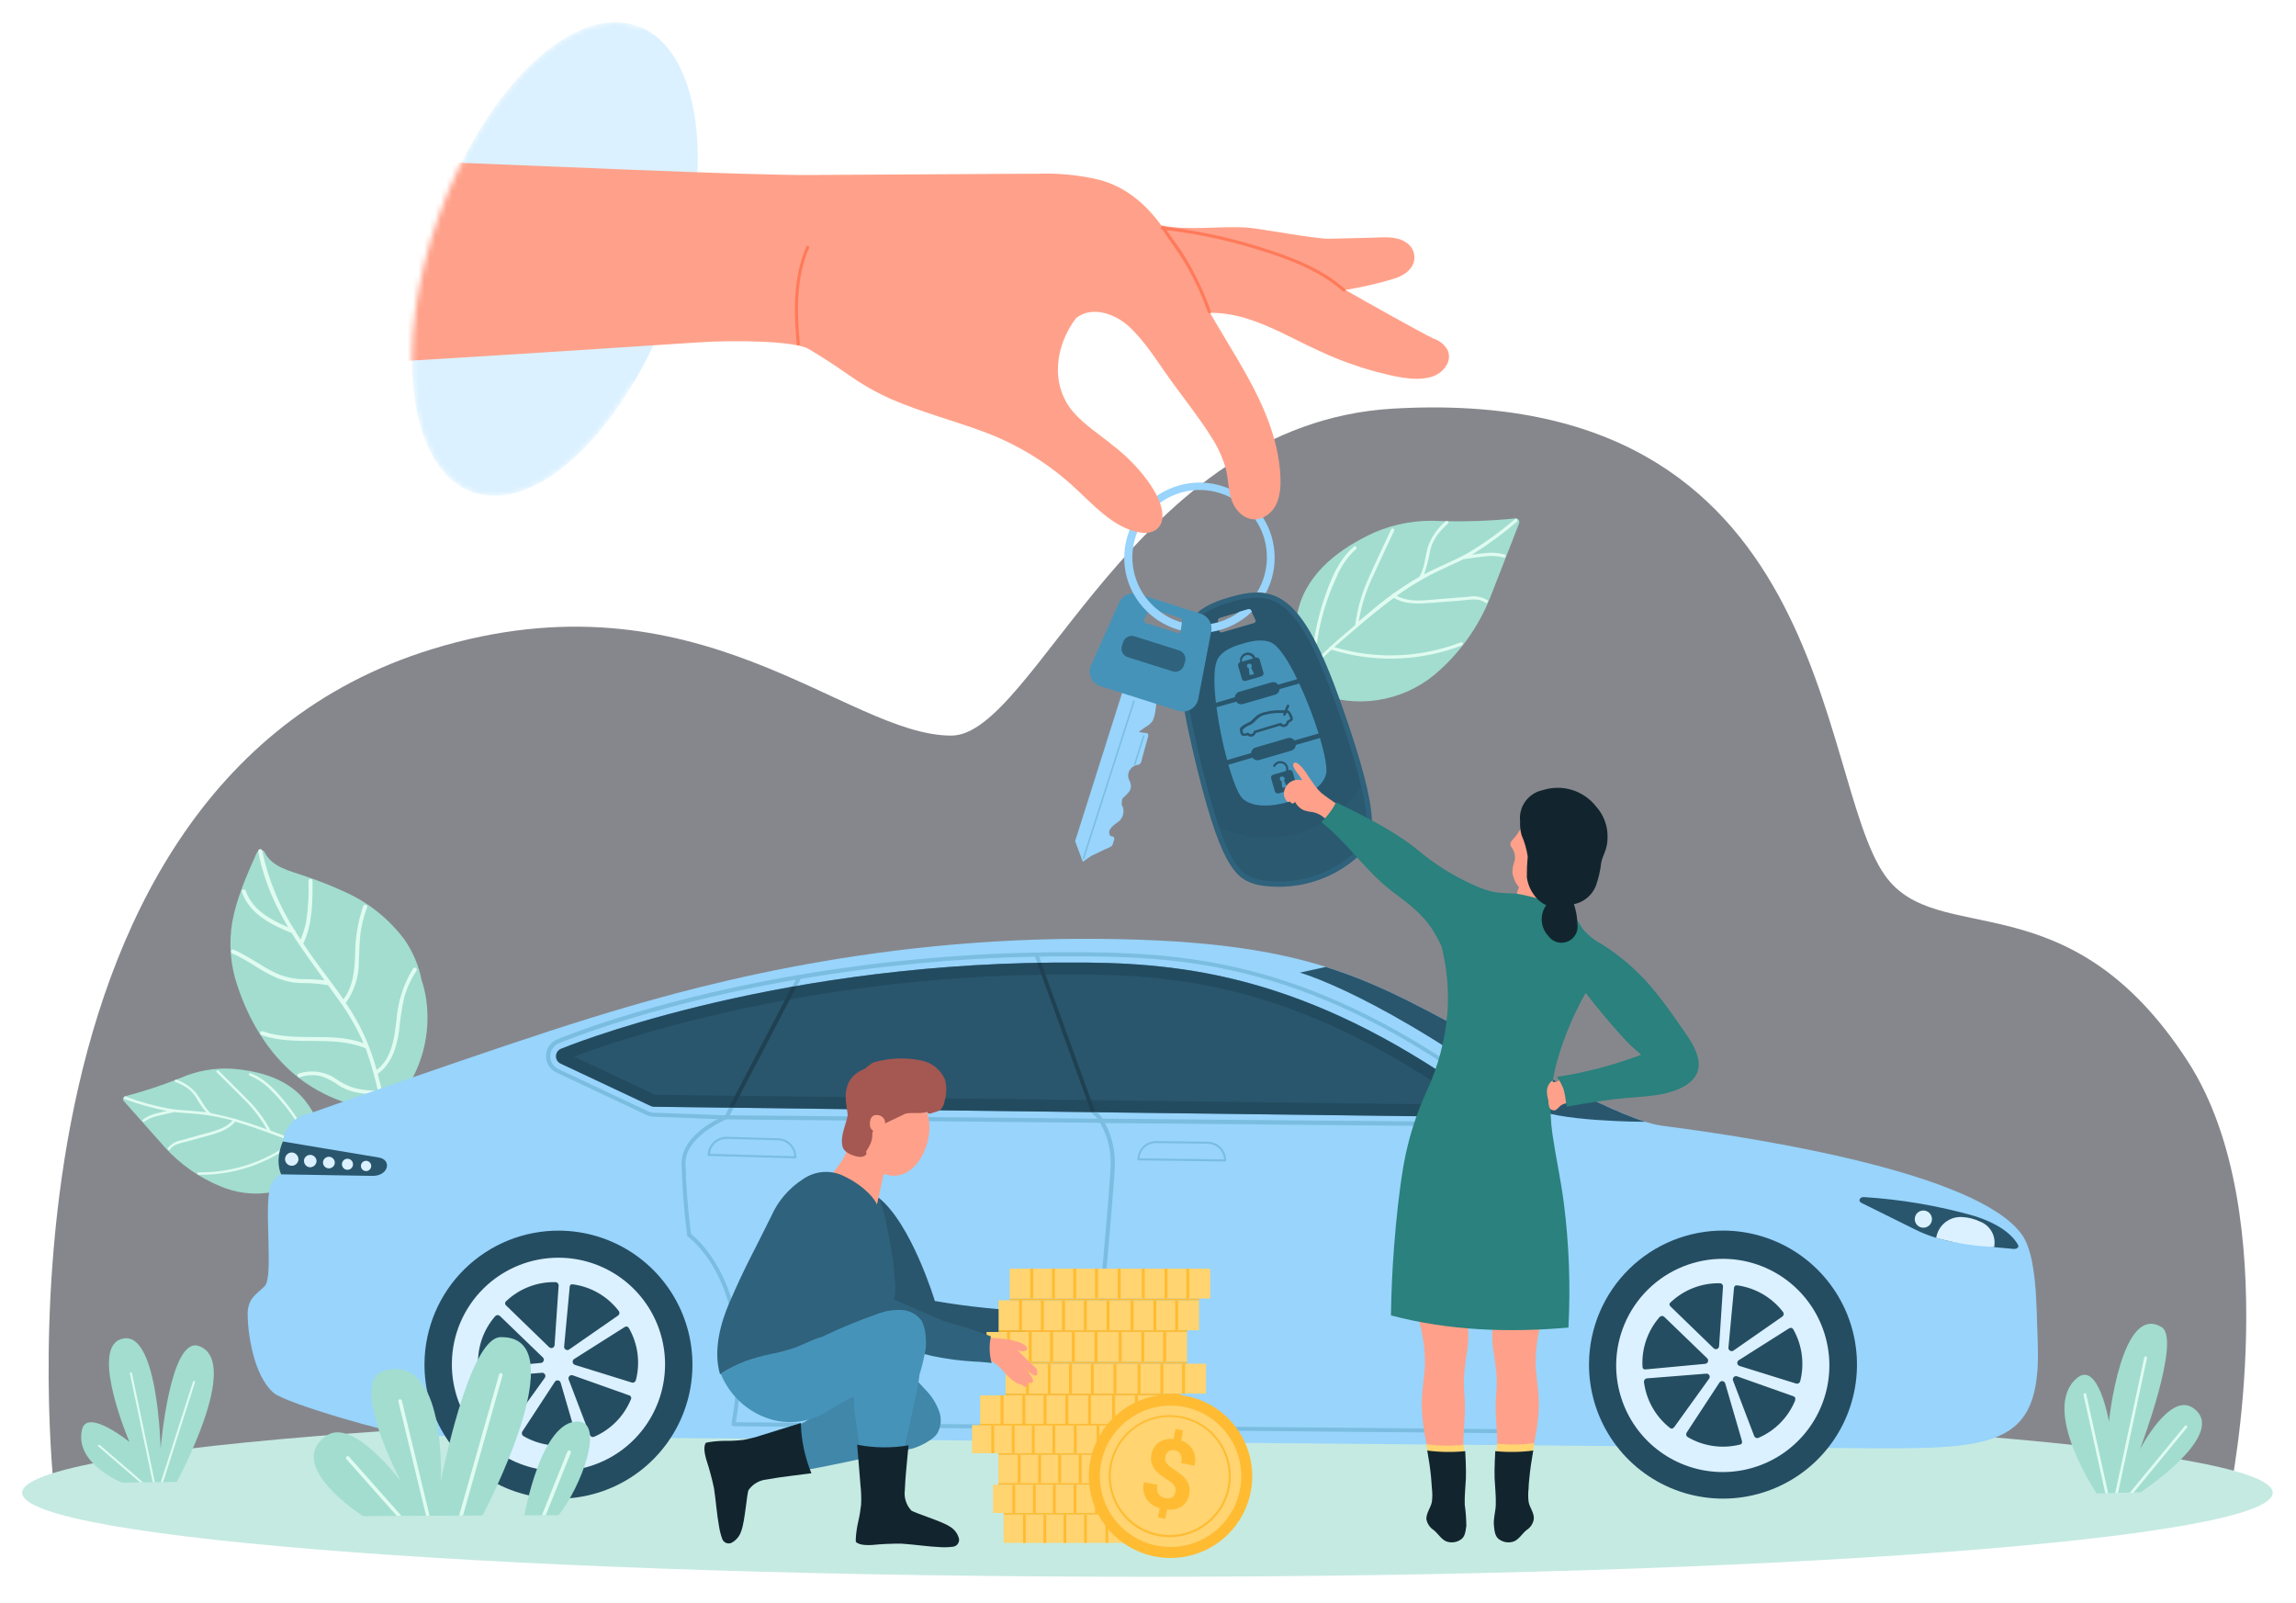 <svg width="414" height="289" viewBox="0 0 414 289" fill="none" xmlns="http://www.w3.org/2000/svg">
<g filter="url(#filter0_d_286_1118)">
<path opacity="0.5" d="M9.78 264.787H402.15C402.15 264.787 412.301 214.917 394.51 187.367C372.931 153.967 349.36 167.227 339.87 153.787C327.3 135.997 330.79 64.997 251.14 69.667C204.56 72.377 186.55 128.607 171.53 128.607C152.43 128.607 125.93 98.247 77.88 113.027C-4.95 138.507 9.78 264.787 9.78 264.787Z" fill="#0F111A"/>
<path d="M206.9 280.248C318.959 280.248 409.8 273.465 409.8 265.098C409.8 256.731 318.959 249.948 206.9 249.948C94.841 249.948 4 256.731 4 265.098C4 273.465 94.841 280.248 206.9 280.248Z" fill="#C5EAE2"/>
<path d="M31.86 263.147C31.86 263.147 43.73 241.417 35.86 238.647C30.65 236.827 28.96 257.147 28.96 257.147C28.96 257.147 28.49 234.617 21.58 237.497C16.37 239.667 23.34 255.937 23.34 255.937C23.34 255.937 15.77 249.807 14.81 253.657C13.29 259.787 22 263.267 22 263.267L31.86 263.147Z" fill="#A2DDD0"/>
<path d="M29.41 263.178L35.16 245.178C35.168 245.155 35.171 245.13 35.169 245.106C35.167 245.082 35.16 245.059 35.149 245.037C35.138 245.016 35.122 244.997 35.104 244.981C35.085 244.966 35.063 244.955 35.04 244.948C35.017 244.938 34.991 244.934 34.966 244.935C34.941 244.936 34.916 244.943 34.893 244.954C34.87 244.965 34.85 244.981 34.834 245.001C34.818 245.021 34.807 245.043 34.8 245.068L29 263.188L29.41 263.178Z" fill="#E0FBF0"/>
<path d="M27.92 263.198L23.8 243.568C23.798 243.541 23.791 243.514 23.779 243.49C23.766 243.466 23.749 243.445 23.727 243.428C23.706 243.412 23.681 243.4 23.655 243.393C23.629 243.387 23.601 243.386 23.575 243.391C23.548 243.396 23.523 243.407 23.501 243.422C23.478 243.438 23.46 243.458 23.446 243.481C23.432 243.505 23.424 243.531 23.421 243.558C23.418 243.585 23.421 243.612 23.43 243.638L27.53 263.198H27.92Z" fill="#E0FBF0"/>
<path d="M25.8 263.217L18 256.487C17.983 256.47 17.962 256.455 17.938 256.446C17.915 256.436 17.89 256.431 17.865 256.431C17.84 256.431 17.815 256.436 17.792 256.446C17.769 256.455 17.748 256.47 17.73 256.487C17.713 256.504 17.699 256.524 17.689 256.547C17.68 256.569 17.675 256.593 17.675 256.617C17.675 256.642 17.68 256.666 17.689 256.688C17.699 256.71 17.713 256.731 17.73 256.747L25.23 263.207L25.8 263.217Z" fill="#E0FBF0"/>
<path d="M378.06 265.228C378.06 265.228 367.96 250.228 374.39 244.518C378.34 240.998 380.27 252.258 380.27 252.258C380.27 252.258 382.51 230.768 389.79 235.258C393.35 237.478 385.87 257.258 385.87 257.258C385.87 257.258 391.19 246.948 395.39 249.778C402.17 254.348 386.01 264.988 386.01 264.988L378.06 265.228Z" fill="#A2DDD0"/>
<path d="M381.91 265.148L387.13 240.808C387.143 240.743 387.13 240.676 387.095 240.62C387.059 240.565 387.004 240.524 386.94 240.508C386.908 240.5 386.875 240.499 386.842 240.505C386.81 240.511 386.779 240.523 386.751 240.54C386.723 240.558 386.699 240.581 386.68 240.608C386.661 240.635 386.648 240.666 386.64 240.698L381.4 265.158L381.91 265.148Z" fill="#E0FBF0"/>
<path d="M384.69 265.098L394.3 253.408C394.329 253.384 394.352 253.355 394.367 253.321C394.383 253.288 394.391 253.251 394.391 253.214C394.391 253.177 394.383 253.141 394.367 253.107C394.351 253.074 394.328 253.045 394.299 253.021C394.27 252.998 394.237 252.981 394.201 252.972C394.165 252.963 394.128 252.962 394.092 252.97C394.055 252.977 394.021 252.992 393.992 253.014C393.962 253.037 393.938 253.065 393.92 253.098L384.03 265.098H384.69Z" fill="#E0FBF0"/>
<path d="M380.13 265.188L376.18 247.348C376.174 247.315 376.162 247.284 376.143 247.256C376.124 247.229 376.1 247.206 376.071 247.189C376.043 247.171 376.011 247.161 375.978 247.157C375.945 247.154 375.911 247.157 375.88 247.168C375.848 247.174 375.818 247.186 375.791 247.204C375.764 247.222 375.741 247.245 375.723 247.272C375.705 247.299 375.693 247.33 375.687 247.362C375.682 247.393 375.682 247.426 375.69 247.458L379.62 265.198L380.13 265.188Z" fill="#E0FBF0"/>
<path d="M32.51 190.337C29.252 191.653 25.911 192.755 22.51 193.637C22.433 193.667 22.364 193.715 22.309 193.777C22.254 193.839 22.215 193.913 22.194 193.993C22.174 194.074 22.172 194.158 22.191 194.238C22.209 194.319 22.247 194.394 22.3 194.457L29.75 202.857C32.521 205.906 35.938 208.297 39.75 209.857C42.469 211.014 45.45 211.414 48.378 211.014C51.306 210.615 54.071 209.431 56.38 207.587C60.62 204.137 58.08 198.827 55.54 195.107C52.41 190.527 46.82 189.037 41.81 188.657C38.621 188.475 35.434 189.051 32.51 190.337Z" fill="#A2DDD0"/>
<path d="M22.54 194.158C24.822 194.99 27.162 195.659 29.54 196.158L30.13 196.258C29.46 196.408 28.78 196.548 28.13 196.728C27.294 196.938 26.504 197.301 25.8 197.798C25.57 197.968 25.8 198.368 26.03 198.188C26.722 197.704 27.504 197.364 28.33 197.188C29.33 196.938 30.27 196.738 31.24 196.518C31.276 196.507 31.31 196.49 31.34 196.468C33.06 196.658 34.8 196.708 36.52 196.918C38.35 197.145 40.162 197.506 41.94 197.998C40.54 199.618 38.12 199.998 36.17 200.578L32.62 201.578C31.677 201.729 30.828 202.238 30.25 202.998C30.09 203.248 30.48 203.458 30.64 203.218C31.27 202.218 32.78 202.038 33.83 201.748L37.47 200.748C39.27 200.238 41.19 199.698 42.41 198.198C45.02 198.948 47.59 199.888 50.12 200.828C50.96 201.138 51.8 201.448 52.63 201.828C47.778 205.479 41.851 207.417 35.78 207.338C35.728 207.349 35.682 207.377 35.649 207.418C35.615 207.459 35.597 207.51 35.597 207.563C35.597 207.615 35.615 207.666 35.649 207.707C35.682 207.748 35.728 207.777 35.78 207.788C42.043 207.87 48.151 205.841 53.12 202.028C54.821 202.692 56.45 203.53 57.98 204.528C58.22 204.688 58.44 204.288 58.2 204.128C57.64 203.748 57.05 203.408 56.47 203.128C55.33 200.36 53.827 197.758 52 195.388C50.19 193.078 48 190.478 45.14 189.468C44.87 189.378 44.76 189.818 45.03 189.908C46.502 190.504 47.824 191.419 48.9 192.588C49.911 193.588 50.857 194.654 51.73 195.778C53.374 197.899 54.754 200.213 55.84 202.668C55 202.248 54.14 201.868 53.28 201.518C53.26 201.478 53.227 201.448 53.187 201.431C53.146 201.415 53.101 201.413 53.06 201.428C52.6 201.238 52.14 201.068 51.67 200.888L48.8 199.818C47.738 197.816 46.391 195.98 44.8 194.368C43.03 192.558 41.2 190.788 39.41 188.988C39.2 188.788 38.88 189.108 39.09 189.308C40.83 191.048 42.58 192.758 44.3 194.508C45.799 196.015 47.084 197.721 48.12 199.578C46.98 199.168 45.85 198.778 44.7 198.398C43.98 198.168 43.26 197.948 42.53 197.738C42.495 197.694 42.447 197.662 42.393 197.648C42.339 197.634 42.282 197.637 42.23 197.658C40.84 197.278 39.43 196.938 38.01 196.658C36.87 195.718 36.32 194.328 35.46 193.168C34.51 192.012 33.261 191.141 31.85 190.648C31.59 190.528 31.37 190.928 31.64 191.038C32.337 191.306 33.007 191.641 33.64 192.038C34.273 192.484 34.819 193.044 35.25 193.688C35.819 194.676 36.464 195.619 37.18 196.508C34.97 196.208 32.72 196.198 30.51 195.858C27.799 195.361 25.138 194.621 22.56 193.648C22.37 193.628 22.26 194.068 22.54 194.158Z" fill="#E0FBF0"/>
<path d="M55 191.138C57.897 193.135 61.133 194.589 64.55 195.428C67.21 196.088 69.62 196.798 71.82 194.218C73.884 191.691 75.395 188.759 76.257 185.613C77.118 182.466 77.31 179.173 76.82 175.948C76.642 174.849 76.378 173.765 76.03 172.708C75.517 170.136 74.497 167.692 73.03 165.518C70.166 161.635 66.326 158.578 61.9 156.658C59.703 155.651 57.453 154.763 55.16 153.998C52.38 152.998 49.06 152.398 47.69 149.598C47.38 148.988 46.5 149.268 46.22 149.888C44.45 153.888 42.66 157.948 41.89 162.148C41.222 166.017 41.538 169.992 42.81 173.708C45.09 180.608 49.07 186.998 55 191.138Z" fill="#A2DDD0"/>
<path d="M53.91 189.518C55.03 189.158 56.218 189.061 57.382 189.234C58.545 189.408 59.653 189.847 60.62 190.518C61.702 191.294 62.914 191.87 64.2 192.218C65.496 192.489 66.816 192.626 68.14 192.628C67.583 190.099 66.868 187.607 66 185.168C65.967 185.107 65.941 185.043 65.92 184.978C59.92 182.488 53.24 184.728 47.16 182.598C46.72 182.448 46.92 181.748 47.37 181.908C53.24 183.958 59.71 181.908 65.55 184.048C64.317 181.24 62.777 178.577 60.96 176.108L59.15 173.598C57.459 173.311 55.745 173.184 54.03 173.218C52.555 173.142 51.105 172.803 49.75 172.218C47 171.018 44.66 169.068 41.9 167.888C41.47 167.708 41.67 166.998 42.11 167.188C44.81 168.348 47.11 170.188 49.79 171.438C51.326 172.125 52.987 172.489 54.67 172.508C55.953 172.497 57.236 172.567 58.51 172.718C56.51 169.928 54.42 167.138 52.6 164.208C48.91 162.678 45.02 160.818 43.6 156.788C43.45 156.348 44.16 156.158 44.31 156.598C45.52 160.048 48.78 161.788 51.96 163.158C51.29 162.028 50.65 160.878 50.07 159.688C48.432 156.481 47.25 153.061 46.56 149.528C46.46 149.058 47.17 148.878 47.26 149.338C48.334 154.411 50.308 159.251 53.09 163.628C53.162 163.658 53.222 163.71 53.263 163.776C53.304 163.842 53.324 163.92 53.32 163.998C53.6 164.468 53.89 164.918 54.19 165.378C54.633 164.366 54.968 163.31 55.19 162.228C55.573 159.774 55.717 157.289 55.62 154.808C55.62 154.709 55.659 154.615 55.728 154.546C55.798 154.477 55.892 154.438 55.99 154.438C56.088 154.438 56.182 154.477 56.252 154.546C56.321 154.615 56.36 154.709 56.36 154.808C56.36 158.628 56.36 162.578 54.69 166.088C54.92 166.448 55.16 166.808 55.4 167.158C56.75 169.158 58.22 171.068 59.66 173.008C60.43 174.008 61.19 175.078 61.92 176.138C63.69 173.878 63.92 170.898 64.03 168.138C64.037 165.145 64.531 162.173 65.49 159.338C65.66 158.908 66.36 159.108 66.2 159.548C65.591 161.142 65.178 162.804 64.97 164.498C64.79 166.148 64.8 167.818 64.7 169.498C64.707 172.121 63.885 174.68 62.35 176.808C63.903 179.06 65.213 181.47 66.26 183.998C66.906 185.591 67.46 187.221 67.92 188.878C70.65 186.818 71.11 183.118 71.48 179.938C71.717 176.632 72.746 173.432 74.48 170.608C74.74 170.218 75.36 170.608 75.1 170.988C74.084 172.523 73.321 174.211 72.84 175.988C72.423 177.985 72.119 180.005 71.93 182.038C71.51 184.908 70.56 187.848 68.11 189.578C68.61 191.418 69.04 193.288 69.47 195.148C69.479 195.236 69.456 195.325 69.406 195.398C69.355 195.471 69.279 195.523 69.193 195.545C69.107 195.567 69.015 195.557 68.936 195.517C68.856 195.477 68.794 195.41 68.76 195.328C68.61 194.668 68.45 194.008 68.3 193.328C65.89 193.238 63.43 193.088 61.3 191.808C60.264 191.032 59.113 190.421 57.89 189.998C56.631 189.7 55.313 189.766 54.09 190.188C53.65 190.368 53.46 189.668 53.91 189.518Z" fill="#E0FBF0"/>
<path d="M247.79 91.998C241.91 94.698 235.79 98.998 234.08 105.918C232.67 111.548 231.97 119.088 238.63 121.378C242.243 122.569 246.11 122.763 249.824 121.94C253.538 121.116 256.96 119.305 259.73 116.698C263.63 113.124 266.682 108.723 268.66 103.818C270.42 99.338 272.174 94.848 273.92 90.348C273.957 90.247 273.969 90.139 273.956 90.033C273.942 89.927 273.904 89.826 273.843 89.738C273.782 89.65 273.701 89.577 273.607 89.527C273.512 89.476 273.407 89.449 273.3 89.448C268.799 89.903 264.273 90.063 259.75 89.928C255.656 89.667 251.559 90.376 247.79 91.998Z" fill="#A2DDD0"/>
<path d="M273.5 90.068C271.133 92.094 268.627 93.951 266 95.628L265.34 96.008C266.22 95.888 267.09 95.778 267.97 95.688C269.077 95.57 270.196 95.658 271.27 95.948C271.63 96.058 271.52 96.618 271.17 96.518C270.113 96.229 269.009 96.147 267.92 96.278C266.64 96.408 265.37 96.608 264.11 96.768C264.061 96.779 264.01 96.779 263.96 96.768C261.96 97.768 259.9 98.608 257.96 99.628C255.832 100.735 253.787 101.995 251.84 103.398C254.24 104.738 257.36 104.148 259.97 103.958L264.7 103.588C265.899 103.341 267.147 103.559 268.19 104.198C268.49 104.428 268.1 104.868 267.81 104.638C266.61 103.708 264.7 104.168 263.3 104.278L258.43 104.648C256.04 104.838 253.43 105.048 251.34 103.778C248.51 105.838 245.83 108.128 243.19 110.398C242.32 111.138 241.44 111.888 240.59 112.658C248.079 114.909 256.103 114.606 263.4 111.798C263.75 111.658 263.94 112.208 263.6 112.348C256.072 115.237 247.791 115.509 240.09 113.118C238.325 114.675 236.727 116.411 235.32 118.298C235.1 118.598 234.66 118.218 234.88 117.918C235.39 117.208 235.94 116.538 236.51 115.918C236.51 115.918 236.51 115.918 236.51 115.858C236.69 112.077 237.363 108.335 238.51 104.728C239.67 101.138 241.17 97.008 244.16 94.528C244.45 94.288 244.78 94.768 244.49 95.008C242.971 96.393 241.782 98.102 241.01 100.008C238.747 104.797 237.429 109.979 237.13 115.268C237.95 114.388 238.81 113.548 239.7 112.748C239.705 112.692 239.73 112.64 239.771 112.601C239.811 112.562 239.864 112.54 239.92 112.538L241.36 111.258L244.36 108.688C244.738 105.803 245.536 102.99 246.73 100.338C248.05 97.338 249.47 94.398 250.84 91.438C250.873 91.367 250.933 91.313 251.006 91.287C251.079 91.261 251.16 91.265 251.23 91.298C251.301 91.331 251.355 91.391 251.381 91.464C251.407 91.537 251.403 91.617 251.37 91.688C250.04 94.548 248.68 97.408 247.37 100.288C246.236 102.739 245.439 105.333 245 107.998C246.18 106.998 247.38 105.998 248.6 104.998C249.36 104.398 250.14 103.808 250.92 103.238C250.94 103.167 250.984 103.104 251.044 103.061C251.104 103.017 251.176 102.995 251.25 102.998C252.751 101.914 254.31 100.912 255.92 99.998C256.92 98.358 256.92 96.438 257.45 94.648C258.072 92.832 259.182 91.222 260.66 89.998C260.92 89.738 261.37 90.118 261.09 90.368C260.355 91.028 259.685 91.758 259.09 92.548C258.519 93.363 258.109 94.279 257.88 95.248C257.631 96.7 257.27 98.131 256.8 99.528C259.33 98.168 262.05 97.158 264.57 95.758C267.622 93.952 270.507 91.877 273.19 89.558C273.46 89.348 273.79 89.828 273.5 90.068Z" fill="#E0FBF0"/>
<path d="M367.43 238.297C367.17 231.207 367.31 222.297 364.53 218.497C356.53 207.497 317.94 201.277 299.65 198.927C291.54 197.877 269.13 184.477 269.13 184.477C247.39 173.007 237.59 165.597 198.23 165.247C155.96 164.857 122.9 174.437 106.15 179.617C89.4 184.797 55.87 196.717 55.87 196.717C54.553 196.908 53.344 197.555 52.454 198.546C51.564 199.536 51.05 200.807 51 202.137C50.93 203.737 50.94 205.577 51 207.457C50.246 207.885 49.592 208.467 49.08 209.167C47.22 211.947 49.54 226.107 47.72 227.867C46.06 229.467 44.72 230.067 44.65 232.817C44.65 236.077 45.65 243.947 49.35 247.097C51.73 249.097 70.98 254.517 74.44 254.817L333.7 257.047C359.32 257.287 368.12 257.257 367.43 238.297Z" fill="#98D4FC"/>
<path d="M335.63 212.838L345.52 217.738C347.917 218.898 350.488 219.662 353.13 219.998L359.93 220.858L363.17 221.148C363.7 221.148 364.1 220.798 363.89 220.438C363.24 219.218 361.33 216.878 355.95 215.188C349.463 213.352 342.799 212.216 336.07 211.798C335.31 211.778 335 212.518 335.63 212.838Z" fill="#29566D"/>
<path d="M50.7 207.697L67.17 207.977C70.17 207.977 70.66 204.977 68.24 204.657L51 201.777C49.46 205.377 50.7 207.697 50.7 207.697Z" fill="#29566D"/>
<g style="mix-blend-mode:multiply" opacity="0.3">
<path d="M271.51 253.647L132.67 252.427C134.43 236.557 162.15 239.817 182.53 242.267C213.05 245.937 271.51 253.647 271.51 253.647Z" fill="#98D4FC"/>
</g>
<g style="mix-blend-mode:multiply" opacity="0.3">
<path d="M311 212.627C305.828 212.584 300.737 213.906 296.241 216.461C291.744 219.015 288.002 222.711 285.391 227.176C282.781 231.64 281.395 236.714 281.373 241.885C281.352 247.057 282.696 252.142 285.27 256.627L333.77 257.038H335.93C338.578 252.601 340.009 247.545 340.078 242.379C340.147 237.213 338.852 232.12 336.323 227.614C333.794 223.109 330.121 219.351 325.674 216.719C321.228 214.088 316.166 212.677 311 212.627Z" fill="#98D4FC"/>
</g>
<g style="mix-blend-mode:multiply" opacity="0.3">
<path d="M101 212.627C96.001 212.578 91.072 213.807 86.681 216.197C82.29 218.588 78.583 222.061 75.911 226.286C73.24 230.511 71.692 235.35 71.415 240.341C71.138 245.333 72.141 250.312 74.33 254.807H74.5L126.91 255.267C128.972 251.242 130.065 246.79 130.1 242.267C130.169 234.479 127.142 226.981 121.686 221.423C116.229 215.865 108.788 212.701 101 212.627Z" fill="#98D4FC"/>
</g>
<path d="M76.54 241.778C76.495 246.556 77.868 251.241 80.485 255.239C83.102 259.237 86.847 262.37 91.244 264.24C95.642 266.11 100.495 266.634 105.191 265.746C109.886 264.857 114.212 262.596 117.623 259.249C121.033 255.901 123.374 251.618 124.35 246.94C125.326 242.262 124.892 237.399 123.104 232.968C121.317 228.536 118.255 224.734 114.306 222.043C110.357 219.351 105.699 217.891 100.92 217.848C94.514 217.789 88.347 220.277 83.775 224.765C79.203 229.252 76.601 235.372 76.54 241.778Z" fill="#254D62"/>
<path d="M81.48 241.728C81.436 245.531 82.522 249.261 84.6 252.447C86.678 255.633 89.654 258.13 93.152 259.623C96.65 261.117 100.513 261.539 104.251 260.836C107.988 260.133 111.434 258.337 114.15 255.675C116.867 253.013 118.733 249.605 119.511 245.882C120.29 242.159 119.947 238.289 118.525 234.761C117.103 231.234 114.666 228.207 111.523 226.065C108.381 223.923 104.673 222.761 100.87 222.728C95.779 222.677 90.877 224.65 87.241 228.213C83.605 231.776 81.532 236.637 81.48 241.728ZM100.15 227.128C100.23 227.129 100.309 227.146 100.382 227.179C100.455 227.212 100.521 227.259 100.575 227.318C100.629 227.377 100.671 227.446 100.698 227.522C100.724 227.597 100.735 227.678 100.73 227.758L100 238.468C99.994 238.581 99.955 238.69 99.888 238.782C99.821 238.873 99.728 238.943 99.622 238.982C99.515 239.022 99.4 239.029 99.289 239.003C99.178 238.977 99.078 238.92 99 238.838L91.29 231.368C91.224 231.32 91.17 231.258 91.133 231.186C91.096 231.114 91.076 231.034 91.076 230.953C91.076 230.871 91.096 230.791 91.133 230.719C91.17 230.647 91.224 230.585 91.29 230.538C93.681 228.282 96.863 227.057 100.15 227.128ZM111.55 232.308C111.602 232.369 111.641 232.441 111.663 232.518C111.686 232.596 111.693 232.677 111.682 232.757C111.672 232.837 111.645 232.914 111.603 232.983C111.562 233.052 111.506 233.111 111.44 233.158L102.62 239.278C102.528 239.339 102.421 239.373 102.311 239.376C102.201 239.378 102.093 239.35 101.998 239.293C101.904 239.236 101.828 239.154 101.778 239.056C101.729 238.957 101.709 238.847 101.72 238.738L102.72 228.058C102.72 227.578 103.01 227.468 103.38 227.538C106.624 227.994 109.558 229.707 111.55 232.308ZM113.92 245.228L103.67 242.048C103.563 242.014 103.467 241.95 103.395 241.864C103.323 241.778 103.277 241.673 103.262 241.562C103.248 241.451 103.265 241.338 103.312 241.236C103.36 241.134 103.435 241.048 103.53 240.988L112.6 235.248C112.94 235.048 113.17 235.078 113.42 235.448C115.034 238.284 115.479 241.638 114.66 244.798C114.641 244.875 114.607 244.949 114.559 245.013C114.512 245.077 114.451 245.131 114.382 245.171C114.313 245.212 114.236 245.237 114.157 245.247C114.077 245.257 113.997 245.25 113.92 245.228ZM107.15 254.998C107.077 255.032 106.999 255.05 106.919 255.053C106.839 255.055 106.759 255.041 106.685 255.01C106.611 254.98 106.543 254.935 106.487 254.878C106.431 254.821 106.388 254.752 106.36 254.678L102.54 244.678C102.501 244.574 102.492 244.461 102.515 244.353C102.538 244.244 102.592 244.144 102.67 244.066C102.747 243.987 102.846 243.932 102.954 243.907C103.063 243.883 103.176 243.89 103.28 243.928L113.39 247.518C113.472 247.532 113.549 247.566 113.615 247.617C113.681 247.668 113.734 247.734 113.769 247.809C113.805 247.885 113.821 247.967 113.818 248.051C113.814 248.134 113.791 248.215 113.75 248.288C112.504 251.296 110.138 253.703 107.15 254.998ZM94.39 254.888C94.32 254.847 94.26 254.792 94.212 254.727C94.164 254.662 94.13 254.588 94.111 254.51C94.093 254.432 94.09 254.35 94.103 254.271C94.117 254.191 94.146 254.115 94.19 254.048L100.08 245.048C100.145 244.969 100.23 244.909 100.326 244.874C100.421 244.838 100.524 244.828 100.625 244.844C100.726 244.86 100.821 244.902 100.9 244.966C100.98 245.029 101.042 245.113 101.08 245.208L104.08 255.508C104.115 255.583 104.132 255.666 104.129 255.749C104.127 255.832 104.105 255.913 104.065 255.986C104.025 256.059 103.968 256.122 103.9 256.169C103.831 256.216 103.752 256.247 103.67 256.258C100.515 257.006 97.194 256.516 94.39 254.888ZM86.48 244.998C86.469 244.92 86.474 244.84 86.495 244.764C86.516 244.688 86.552 244.617 86.602 244.556C86.652 244.495 86.714 244.445 86.784 244.409C86.854 244.373 86.931 244.352 87.01 244.348L97.71 243.468C97.821 243.458 97.932 243.48 98.031 243.532C98.13 243.584 98.212 243.663 98.266 243.76C98.321 243.857 98.347 243.968 98.341 244.079C98.334 244.19 98.296 244.297 98.23 244.388L92 253.058C91.956 253.125 91.899 253.182 91.831 253.226C91.764 253.269 91.688 253.298 91.609 253.31C91.53 253.323 91.449 253.318 91.371 253.297C91.294 253.276 91.222 253.238 91.16 253.188C88.597 251.167 86.919 248.231 86.48 244.998ZM86.21 242.188C86.043 238.918 87.155 235.712 89.31 233.248C89.365 233.192 89.432 233.147 89.505 233.117C89.578 233.087 89.656 233.071 89.735 233.071C89.814 233.071 89.892 233.087 89.965 233.117C90.038 233.147 90.104 233.192 90.16 233.248L97.88 240.698C97.961 240.774 98.019 240.873 98.045 240.982C98.072 241.091 98.066 241.205 98.029 241.311C97.992 241.417 97.925 241.51 97.837 241.578C97.748 241.647 97.641 241.688 97.53 241.698L86.85 242.698C86.34 242.728 86.24 242.438 86.21 242.148V242.188Z" fill="#DBF1FF"/>
<path d="M286.52 241.777C286.476 246.555 287.851 251.239 290.469 255.236C293.088 259.233 296.833 262.364 301.231 264.232C305.628 266.101 310.481 266.624 315.176 265.734C319.871 264.844 324.197 262.583 327.606 259.235C331.015 255.887 333.356 251.603 334.33 246.926C335.305 242.248 334.871 237.386 333.083 232.955C331.295 228.524 328.233 224.722 324.284 222.032C320.336 219.341 315.678 217.881 310.9 217.837C304.493 217.781 298.326 220.272 293.754 224.761C289.182 229.25 286.58 235.37 286.52 241.777Z" fill="#254D62"/>
<path d="M291.42 241.928C291.377 245.73 292.463 249.46 294.54 252.646C296.617 255.831 299.593 258.329 303.09 259.822C306.588 261.316 310.45 261.738 314.187 261.036C317.925 260.334 321.37 258.539 324.087 255.878C326.804 253.217 328.671 249.81 329.451 246.088C330.23 242.366 329.888 238.496 328.468 234.968C327.048 231.44 324.613 228.413 321.471 226.27C318.33 224.127 314.623 222.963 310.82 222.928C305.73 222.882 300.83 224.857 297.194 228.418C293.557 231.98 291.481 236.838 291.42 241.928ZM310.09 227.328C310.171 227.326 310.251 227.341 310.325 227.372C310.399 227.403 310.466 227.449 310.522 227.508C310.577 227.566 310.62 227.635 310.647 227.711C310.675 227.787 310.686 227.867 310.68 227.948L309.98 238.668C309.974 238.781 309.936 238.89 309.868 238.982C309.801 239.073 309.709 239.143 309.602 239.182C309.496 239.222 309.38 239.229 309.269 239.203C309.159 239.177 309.058 239.12 308.98 239.038L301.27 231.568C300.93 231.248 300.96 230.998 301.27 230.738C303.654 228.495 306.818 227.272 310.09 227.328ZM321.5 232.498C321.55 232.559 321.587 232.631 321.608 232.708C321.629 232.785 321.634 232.865 321.623 232.944C321.612 233.022 321.584 233.098 321.542 233.166C321.501 233.234 321.445 233.292 321.38 233.338L312.57 239.468C312.479 239.531 312.372 239.567 312.262 239.572C312.151 239.576 312.041 239.549 311.946 239.494C311.85 239.438 311.772 239.356 311.722 239.257C311.671 239.159 311.65 239.048 311.66 238.938L312.66 228.248C312.71 227.718 312.98 227.698 313.31 227.718C316.559 228.183 319.498 229.898 321.5 232.498ZM323.87 245.418L313.62 242.228C313.525 242.19 313.441 242.128 313.377 242.047C313.314 241.966 313.273 241.87 313.259 241.768C313.244 241.667 313.257 241.563 313.296 241.468C313.335 241.373 313.399 241.29 313.48 241.228L322.55 235.488C323 235.248 323.21 235.408 323.37 235.668C324.964 238.504 325.404 241.845 324.6 244.998C324.582 245.074 324.548 245.146 324.501 245.209C324.453 245.272 324.394 245.325 324.326 245.365C324.257 245.404 324.182 245.429 324.103 245.438C324.025 245.447 323.946 245.44 323.87 245.418ZM317.1 255.188C317.027 255.222 316.948 255.241 316.867 255.243C316.786 255.245 316.706 255.231 316.631 255.201C316.556 255.171 316.488 255.126 316.431 255.069C316.374 255.011 316.33 254.943 316.3 254.868L312.49 244.868C312.45 244.764 312.44 244.652 312.461 244.543C312.483 244.434 312.535 244.334 312.612 244.254C312.689 244.174 312.787 244.117 312.895 244.092C313.002 244.066 313.115 244.071 313.22 244.108L323.34 247.688C323.65 247.818 323.8 247.928 323.69 248.458C322.459 251.477 320.093 253.893 317.1 255.188ZM304.33 255.068C304.261 255.028 304.201 254.976 304.154 254.913C304.106 254.85 304.072 254.777 304.053 254.701C304.035 254.624 304.032 254.544 304.045 254.466C304.058 254.388 304.087 254.314 304.13 254.248L310.03 245.248C310.089 245.152 310.174 245.076 310.275 245.028C310.377 244.98 310.49 244.962 310.601 244.977C310.712 244.992 310.816 245.038 310.901 245.111C310.986 245.184 311.048 245.28 311.08 245.388L314.08 255.688C314.19 256.118 314.08 256.368 313.67 256.428C310.499 257.209 307.147 256.721 304.33 255.068ZM296.43 245.158C296.419 245.078 296.424 244.997 296.445 244.919C296.465 244.841 296.502 244.769 296.551 244.705C296.601 244.642 296.662 244.589 296.733 244.55C296.803 244.511 296.88 244.486 296.96 244.478L307.66 243.628C307.77 243.617 307.881 243.639 307.979 243.69C308.077 243.741 308.158 243.82 308.212 243.916C308.266 244.013 308.291 244.123 308.283 244.233C308.276 244.343 308.237 244.449 308.17 244.538L301.9 253.248C301.6 253.588 301.37 253.618 301.07 253.378C298.514 251.345 296.849 248.397 296.43 245.158ZM296.16 242.328C295.992 239.064 297.104 235.863 299.26 233.408C299.315 233.35 299.381 233.305 299.454 233.274C299.527 233.243 299.606 233.227 299.685 233.227C299.765 233.227 299.843 233.243 299.916 233.274C299.989 233.305 300.055 233.35 300.11 233.408L307.83 240.858C307.908 240.936 307.962 241.035 307.986 241.143C308.01 241.25 308.003 241.362 307.967 241.467C307.93 241.571 307.866 241.663 307.779 241.732C307.693 241.801 307.59 241.844 307.48 241.858L296.79 242.858C296.27 242.908 296.18 242.648 296.16 242.328Z" fill="#DBF1FF"/>
<path d="M359.57 220.818C359.761 219.876 359.612 218.896 359.149 218.054C358.685 217.211 357.938 216.561 357.04 216.218C356.034 215.737 354.943 215.458 353.83 215.398C352.717 215.319 351.614 215.663 350.742 216.359C349.869 217.055 349.29 218.054 349.12 219.158C352.212 220.002 355.382 220.535 358.58 220.748L359.57 220.818Z" fill="#DBF1FF"/>
<path d="M51.4 204.868C51.381 205.182 51.485 205.492 51.691 205.731C51.897 205.969 52.188 206.118 52.502 206.146C52.816 206.173 53.129 206.077 53.373 205.877C53.617 205.678 53.774 205.391 53.81 205.078C53.83 204.759 53.727 204.444 53.522 204.199C53.318 203.953 53.027 203.795 52.71 203.758C52.389 203.733 52.072 203.835 51.826 204.043C51.581 204.251 51.428 204.547 51.4 204.868Z" fill="#DBF1FF"/>
<path d="M54.82 205.168C54.791 205.465 54.88 205.762 55.067 205.995C55.253 206.229 55.523 206.38 55.82 206.418C56.116 206.441 56.41 206.351 56.643 206.165C56.875 205.979 57.028 205.712 57.07 205.418C57.093 205.12 56.997 204.824 56.804 204.596C56.611 204.367 56.336 204.224 56.038 204.196C55.74 204.169 55.444 204.259 55.212 204.449C54.98 204.638 54.832 204.91 54.8 205.208L54.82 205.168Z" fill="#DBF1FF"/>
<path d="M58.24 205.477C58.221 205.756 58.311 206.031 58.492 206.244C58.672 206.457 58.929 206.591 59.207 206.617C59.485 206.643 59.763 206.559 59.98 206.384C60.197 206.208 60.337 205.955 60.37 205.677C60.389 205.399 60.299 205.124 60.118 204.911C59.937 204.698 59.681 204.564 59.403 204.538C59.124 204.512 58.847 204.595 58.63 204.771C58.413 204.946 58.273 205.2 58.24 205.477Z" fill="#DBF1FF"/>
<path d="M61.66 205.797C61.643 205.994 61.685 206.192 61.78 206.366C61.875 206.539 62.02 206.68 62.196 206.771C62.371 206.863 62.57 206.9 62.767 206.878C62.964 206.856 63.149 206.776 63.301 206.649C63.452 206.521 63.562 206.351 63.617 206.161C63.672 205.971 63.669 205.769 63.609 205.58C63.549 205.392 63.434 205.225 63.28 205.102C63.125 204.979 62.937 204.904 62.74 204.887C62.476 204.865 62.214 204.948 62.012 205.119C61.809 205.29 61.683 205.534 61.66 205.797Z" fill="#DBF1FF"/>
<path d="M65.08 206.108C65.065 206.291 65.105 206.475 65.194 206.636C65.283 206.797 65.418 206.928 65.582 207.012C65.746 207.096 65.931 207.13 66.114 207.109C66.297 207.087 66.469 207.013 66.609 206.893C66.75 206.774 66.852 206.616 66.902 206.439C66.952 206.262 66.949 206.074 66.892 205.898C66.835 205.723 66.728 205.569 66.584 205.455C66.439 205.341 66.264 205.272 66.08 205.258C65.836 205.241 65.594 205.32 65.407 205.479C65.221 205.638 65.103 205.863 65.08 206.108Z" fill="#DBF1FF"/>
<path d="M117.93 195.517C117.726 195.516 117.524 195.468 117.34 195.377L101.08 187.727C100.829 187.607 100.617 187.417 100.471 187.179C100.326 186.941 100.253 186.666 100.26 186.387C100.267 186.108 100.354 185.836 100.51 185.604C100.665 185.372 100.884 185.189 101.14 185.077C101.5 184.937 137.62 169.967 189.88 169.527C191.88 169.527 193.99 169.527 196.16 169.527C215.6 169.717 237.71 172.887 267.65 194.757C267.899 194.936 268.085 195.19 268.18 195.481C268.275 195.773 268.275 196.087 268.179 196.378C268.083 196.669 267.896 196.922 267.647 197.1C267.397 197.278 267.097 197.372 266.79 197.367L117.93 195.517Z" fill="#29566D"/>
<path d="M234.38 171.338C234.38 171.338 249.03 175.338 276.21 195.518C279.85 198.208 296.68 198.228 296.68 198.228C287.1 195.228 269.13 184.488 269.13 184.488C257.82 178.488 249.75 173.658 239.06 170.308L234.38 171.338Z" fill="#29566D"/>
<path d="M348.36 215.758C348.362 216.065 348.273 216.365 348.103 216.622C347.934 216.878 347.693 217.078 347.41 217.197C347.127 217.316 346.815 217.348 346.514 217.289C346.212 217.231 345.935 217.084 345.717 216.867C345.5 216.651 345.351 216.375 345.29 216.074C345.23 215.773 345.26 215.461 345.377 215.177C345.494 214.893 345.692 214.65 345.948 214.48C346.203 214.309 346.503 214.218 346.81 214.218C347.219 214.218 347.612 214.38 347.902 214.668C348.193 214.957 348.357 215.348 348.36 215.758Z" fill="#DBF1FF"/>
<path d="M197.71 196.508C197.622 196.422 197.528 196.342 197.43 196.268L187.74 169.558H187L196.76 196.488L197.71 196.508Z" fill="#1F4152"/>
<path d="M132.24 195.688L143.71 173.688L142.81 173.837L131.43 195.628C131.69 195.688 132 195.688 132.24 195.688Z" fill="#1F4152"/>
<path d="M272.57 195.667C239.57 170.207 216.71 167.897 196.18 167.667C193.99 167.667 191.86 167.667 189.86 167.667C188.93 167.667 188 167.667 187.07 167.727C186.877 167.716 186.683 167.716 186.49 167.727C172.307 168.014 158.165 169.351 144.18 171.727C144.11 171.727 142.4 172.017 141.61 172.167C116.52 176.687 101.08 183.107 100.44 183.387C99.86 183.631 99.363 184.037 99.01 184.558C98.656 185.078 98.462 185.69 98.449 186.318C98.436 186.947 98.606 187.566 98.938 188.1C99.271 188.635 99.751 189.061 100.32 189.327L116.57 196.997C116.987 197.203 117.446 197.309 117.91 197.307L129.41 197.737C127.17 198.897 122.95 201.617 122.91 205.607C123.005 209.982 123.338 214.349 123.91 218.687C123.916 218.74 123.934 218.79 123.961 218.835C123.989 218.88 124.026 218.919 124.07 218.947C124.2 219.027 136.35 227.647 131.9 252.667C131.89 252.719 131.891 252.772 131.905 252.822C131.919 252.873 131.945 252.919 131.98 252.957C132.012 253 132.052 253.034 132.099 253.058C132.146 253.083 132.198 253.096 132.25 253.097L271.83 254.367C271.916 254.367 271.998 254.336 272.064 254.282C272.129 254.227 272.174 254.151 272.19 254.067C272.34 252.977 272.63 251.547 273.02 249.567C274.27 243.167 276.6 231.267 278.79 209.947C279.68 201.157 275.9 198.247 272.57 195.667ZM117.92 196.597C117.574 196.592 117.234 196.513 116.92 196.367L100.66 188.707C100.219 188.497 99.848 188.163 99.591 187.747C99.335 187.331 99.204 186.849 99.215 186.36C99.225 185.871 99.376 185.396 99.651 184.991C99.925 184.586 100.31 184.269 100.76 184.077C101.4 183.817 116.76 177.407 141.76 172.907C142.34 172.797 142.92 172.717 143.49 172.617L142.84 173.877L143.74 173.727L144.39 172.457C158.345 170.082 172.457 168.745 186.61 168.457L187 169.517H187.77L187.39 168.457L189.9 168.397C191.9 168.397 194.02 168.397 196.2 168.397C216.61 168.587 239.3 170.887 272.2 196.217C273.086 196.883 273.937 197.594 274.75 198.347L198.84 197.657C198.53 197.228 198.174 196.832 197.78 196.477H196.78L196.84 196.597C196.865 196.674 196.915 196.741 196.98 196.787C197.325 197.035 197.632 197.331 197.89 197.667L131.57 197.057L132.29 195.667C132.02 195.667 131.74 195.667 131.48 195.667L130.76 197.057L117.92 196.597ZM132.67 252.387C136.77 228.627 125.95 219.497 124.6 218.467C124.035 214.205 123.701 209.916 123.6 205.617C123.65 201.017 130.26 198.097 130.96 197.787L198.35 198.407C199.756 200.797 200.421 203.55 200.26 206.317C200.26 209.177 196.62 248.917 196.26 252.957L132.67 252.387ZM278.06 209.887C276.802 223.163 274.876 236.366 272.29 249.447C271.94 251.237 271.68 252.587 271.51 253.647L197 252.997C197.42 248.387 201 209.267 201 206.357C201.147 203.608 200.535 200.872 199.23 198.447L275.35 199.137C277.26 201.287 278.62 204.367 278.06 209.887Z" fill="#7ABDE1"/>
<path opacity="0.5" d="M267.65 194.748C237.71 172.878 215.65 169.748 196.16 169.518C193.99 169.518 191.86 169.518 189.88 169.518C137.62 169.958 101.5 184.928 101.14 185.068C100.884 185.18 100.665 185.362 100.51 185.594C100.354 185.826 100.267 186.098 100.26 186.378C100.253 186.656 100.326 186.931 100.471 187.169C100.617 187.407 100.829 187.598 101.08 187.718L117.34 195.368C117.524 195.458 117.726 195.506 117.93 195.508L266.79 197.348C267.097 197.352 267.397 197.258 267.647 197.081C267.896 196.903 268.083 196.65 268.179 196.358C268.275 196.067 268.275 195.753 268.18 195.461C268.085 195.17 267.899 194.916 267.65 194.738V194.748ZM118.12 193.348L103.53 186.478C110.92 183.668 144.27 172.078 189.89 171.688H193.89H196.12C214.79 171.848 235.99 174.848 264.51 195.158L118.12 193.348Z" fill="#1F4152"/>
<g style="mix-blend-mode:multiply" opacity="0.3">
<path d="M60 226.577C60.86 223.137 52.13 221.287 48.44 220.667C48.51 223.887 48.5 226.737 47.86 227.667C51.45 227.817 59.67 227.917 60 226.577Z" fill="#98D4FC"/>
</g>
<g style="mix-blend-mode:multiply" opacity="0.3">
<path d="M367.43 238.298C367.28 234.248 367.26 229.578 366.75 225.628C363.656 225.945 360.531 225.773 357.49 225.118C356.17 224.858 355.82 226.198 355.78 227.578C355.62 232.088 355.31 238.758 356.68 240.228C358.3 241.988 361.56 240.228 367.37 242.998C367.472 241.433 367.492 239.864 367.43 238.298Z" fill="#98D4FC"/>
</g>
<path d="M221 205.377L205.1 205.177V204.997C205.118 204.112 205.484 203.27 206.118 202.652C206.753 202.035 207.604 201.692 208.49 201.697L217.78 201.817C218.244 201.823 218.702 201.924 219.126 202.115C219.549 202.306 219.928 202.583 220.24 202.927C220.813 203.589 221.113 204.443 221.08 205.317C221.075 205.335 221.065 205.35 221.05 205.361C221.036 205.372 221.018 205.378 221 205.377ZM205.47 204.817L220.71 205.007C220.667 204.252 220.34 203.54 219.795 203.015C219.25 202.491 218.526 202.191 217.77 202.177L208.48 202.067H208.37C207.628 202.082 206.917 202.371 206.376 202.879C205.835 203.387 205.501 204.078 205.44 204.817H205.47Z" fill="#7ABDE1"/>
<path d="M143.5 204.818L127.6 204.368V204.178C127.634 203.292 128.014 202.454 128.659 201.846C129.305 201.239 130.163 200.909 131.05 200.928L140.34 201.198C140.804 201.209 141.261 201.32 141.68 201.521C142.099 201.723 142.471 202.011 142.77 202.368C143.329 203.035 143.621 203.887 143.59 204.758C143.589 204.768 143.585 204.778 143.58 204.787C143.575 204.796 143.567 204.803 143.559 204.809C143.55 204.815 143.54 204.818 143.53 204.82C143.52 204.821 143.51 204.821 143.5 204.818ZM128 203.998L143.23 204.438C143.2 203.682 142.885 202.965 142.35 202.431C141.814 201.897 141.096 201.585 140.34 201.558L131 201.298H130.88C130.154 201.323 129.463 201.611 128.933 202.107C128.403 202.604 128.072 203.275 128 203.998Z" fill="#7ABDE1"/>
<path d="M87 269.198C87 269.198 104.28 236.708 90.24 237.048C84.47 237.198 79.49 263.048 79.49 263.048C79.49 263.048 80.62 239.478 69.08 243.178C62.83 245.178 72.28 263.048 72.28 263.048C72.28 263.048 63.73 251.508 58.91 254.788C51.07 260.128 65.46 269.308 65.46 269.308L87 269.198Z" fill="#A2DDD0"/>
<path d="M94.56 269.168C94.56 269.168 97.56 251.968 104.29 252.258C109.08 252.478 104.76 264.118 100.71 269.148L94.56 269.168Z" fill="#A2DDD0"/>
<path d="M82.79 269.207L90 243.757C90.011 243.717 90.03 243.679 90.056 243.645C90.082 243.612 90.114 243.584 90.151 243.563C90.188 243.542 90.228 243.529 90.27 243.524C90.312 243.518 90.354 243.521 90.395 243.532C90.436 243.544 90.474 243.563 90.507 243.589C90.54 243.614 90.569 243.647 90.589 243.683C90.61 243.72 90.624 243.76 90.629 243.802C90.634 243.844 90.631 243.887 90.62 243.927L83.48 269.207H82.79Z" fill="#E0FBF0"/>
<path d="M76.83 269.237L71.83 248.637C71.82 248.596 71.817 248.553 71.824 248.511C71.831 248.469 71.845 248.428 71.868 248.392C71.89 248.355 71.919 248.324 71.954 248.299C71.989 248.274 72.028 248.257 72.07 248.247C72.153 248.229 72.241 248.244 72.313 248.289C72.386 248.333 72.439 248.405 72.46 248.487L77.46 269.237H76.83Z" fill="#E0FBF0"/>
<path d="M97.71 269.147L102.32 257.667C102.334 257.627 102.357 257.59 102.386 257.558C102.415 257.527 102.451 257.502 102.49 257.485C102.53 257.468 102.572 257.46 102.615 257.46C102.658 257.46 102.701 257.47 102.74 257.487C102.818 257.521 102.881 257.583 102.914 257.661C102.948 257.739 102.95 257.828 102.92 257.907L98.41 269.147H97.71Z" fill="#E0FBF0"/>
<path d="M71.54 269.268L62.47 259.048C62.41 258.986 62.377 258.904 62.377 258.818C62.377 258.732 62.41 258.649 62.47 258.588C62.5 258.557 62.536 258.532 62.575 258.516C62.615 258.499 62.657 258.49 62.7 258.49C62.743 258.49 62.786 258.499 62.825 258.516C62.865 258.532 62.901 258.557 62.93 258.588L72.36 269.238L71.54 269.268Z" fill="#E0FBF0"/>
<path d="M241.77 122.668C234.86 103.198 230.17 101.178 221.65 103.668C213.13 106.158 210.26 110.378 214.89 130.518C220.09 153.158 223.06 154.518 226.78 155.518C230.047 156.112 233.408 155.937 236.596 155.009C239.784 154.08 242.713 152.423 245.15 150.168C247.76 147.298 249.54 144.568 241.77 122.668ZM226.4 108.088C226.37 108.149 226.328 108.203 226.276 108.248C226.225 108.293 226.165 108.327 226.1 108.348L220.42 109.998C220.357 110.025 220.289 110.039 220.22 110.039C220.151 110.039 220.083 110.025 220.02 109.998C219.964 109.958 219.916 109.908 219.88 109.849C219.844 109.791 219.82 109.726 219.81 109.658L219.59 107.868C219.578 107.756 219.606 107.644 219.668 107.551C219.73 107.458 219.823 107.39 219.93 107.358L225.06 105.858C225.168 105.827 225.283 105.836 225.385 105.882C225.487 105.927 225.57 106.007 225.62 106.108L226.39 107.738C226.438 107.849 226.442 107.974 226.4 108.088Z" fill="#2F627C"/>
<path d="M231.71 105.638C230.496 104.557 228.961 103.904 227.34 103.778C225.497 103.695 223.655 103.959 221.91 104.558C220.12 104.994 218.425 105.757 216.91 106.808C215.614 107.792 214.673 109.171 214.23 110.738C213.06 114.488 213.54 120.518 215.79 130.298C218.18 140.668 220.21 147.138 222.2 150.658C223.96 153.768 225.45 154.168 227.02 154.588C230.124 155.14 233.313 154.969 236.339 154.088C239.366 153.207 242.148 151.64 244.47 149.508C245.57 148.308 246.62 147.178 246.42 143.598C246.21 139.598 244.42 133.008 240.9 122.978C237.54 113.528 234.71 108.188 231.71 105.638ZM226.4 108.088C226.37 108.149 226.328 108.203 226.277 108.248C226.225 108.293 226.165 108.327 226.1 108.348L220.42 109.998C220.357 110.025 220.289 110.038 220.22 110.038C220.152 110.038 220.084 110.025 220.02 109.998C219.964 109.958 219.917 109.907 219.881 109.849C219.844 109.791 219.821 109.725 219.81 109.658L219.59 107.868C219.579 107.756 219.606 107.644 219.668 107.551C219.73 107.458 219.823 107.39 219.93 107.358L225.06 105.858C225.168 105.827 225.283 105.836 225.385 105.881C225.488 105.927 225.571 106.007 225.62 106.108L226.39 107.738C226.439 107.849 226.442 107.974 226.4 108.088Z" fill="#29566D"/>
<g style="mix-blend-mode:multiply" opacity="0.2">
<path d="M218.64 144.507C221.73 153.837 224.06 154.757 226.78 155.507C230.047 156.101 233.407 155.927 236.596 154.999C239.784 154.07 242.712 152.413 245.15 150.157C247.06 148.077 248.53 146.057 246.15 136.527C243.543 141.208 239.197 144.673 234.053 146.171C228.908 147.668 223.381 147.078 218.67 144.527L218.64 144.507Z" fill="#2F627C"/>
</g>
<path d="M230.71 120.228C230.698 120.456 230.616 120.675 230.474 120.854C230.333 121.033 230.139 121.164 229.92 121.228L224.12 122.918C223.898 122.981 223.662 122.974 223.444 122.899C223.226 122.824 223.036 122.684 222.9 122.498L219.35 123.498C219.78 126.706 220.422 129.883 221.27 133.008L225.6 131.748C225.615 131.519 225.7 131.301 225.843 131.122C225.986 130.943 226.18 130.813 226.4 130.748L232.2 129.058C232.422 128.995 232.657 129.001 232.875 129.077C233.094 129.152 233.283 129.292 233.42 129.478L237.76 128.218C236.792 125.145 235.626 122.139 234.27 119.218L230.71 120.228Z" fill="#4693B9"/>
<path d="M232.85 131.318L227.05 133.008C226.83 133.07 226.596 133.063 226.379 132.988C226.163 132.913 225.975 132.773 225.84 132.588L221.49 133.858C222.36 136.858 223.29 139.208 224.04 139.928C226.65 142.418 232.39 140.538 232.39 140.538C232.39 140.538 238.24 139.038 239.11 135.538C239.36 134.538 238.89 132.038 238 129.038L233.65 130.298C233.641 130.53 233.558 130.754 233.415 130.937C233.271 131.12 233.074 131.253 232.85 131.318Z" fill="#4693B9"/>
<path d="M223.47 120.697L229.27 119.007C229.49 118.944 229.725 118.95 229.942 119.025C230.158 119.1 230.346 119.241 230.48 119.427L233.9 118.427C232.49 115.507 231 113.117 229.72 112.137C227.8 110.677 224.09 112.037 224.09 112.037C224.09 112.037 220.24 112.877 219.4 115.147C218.85 116.657 218.87 119.477 219.25 122.687L222.67 121.687C222.686 121.46 222.771 121.243 222.914 121.066C223.057 120.889 223.251 120.76 223.47 120.697Z" fill="#4693B9"/>
<path d="M226.38 114.578C226.255 114.234 226.004 113.951 225.679 113.786C225.353 113.621 224.976 113.585 224.626 113.687C224.275 113.789 223.976 114.02 223.789 114.334C223.602 114.648 223.542 115.021 223.62 115.378C223.552 115.396 223.488 115.428 223.433 115.471C223.377 115.515 223.331 115.569 223.296 115.63C223.262 115.692 223.24 115.759 223.232 115.829C223.224 115.899 223.23 115.97 223.25 116.038L223.93 118.378C223.949 118.446 223.982 118.51 224.026 118.566C224.071 118.621 224.126 118.668 224.188 118.702C224.25 118.736 224.319 118.758 224.389 118.766C224.46 118.774 224.531 118.768 224.6 118.748L227.46 117.918C227.595 117.874 227.707 117.78 227.774 117.655C227.841 117.53 227.858 117.384 227.82 117.248L227.14 114.908C227.116 114.833 227.076 114.764 227.024 114.706C226.971 114.648 226.907 114.601 226.835 114.57C226.763 114.539 226.685 114.523 226.606 114.525C226.528 114.526 226.451 114.544 226.38 114.578ZM226.09 117.418C226.096 117.432 226.1 117.448 226.101 117.464C226.101 117.48 226.099 117.495 226.093 117.51C226.088 117.525 226.079 117.539 226.068 117.55C226.057 117.562 226.044 117.571 226.03 117.578H225.85L225.6 117.658H225.43C225.414 117.662 225.397 117.663 225.381 117.66C225.365 117.658 225.349 117.651 225.336 117.641C225.322 117.632 225.311 117.619 225.303 117.605C225.295 117.59 225.291 117.574 225.29 117.558L225.17 116.448C225.098 116.432 225.032 116.396 224.979 116.345C224.926 116.294 224.888 116.229 224.87 116.158C224.841 116.062 224.847 115.959 224.885 115.866C224.923 115.773 224.992 115.696 225.08 115.648H225.16H225.24C225.327 115.639 225.414 115.656 225.491 115.698C225.568 115.74 225.63 115.805 225.669 115.883C225.708 115.961 225.722 116.05 225.71 116.136C225.698 116.223 225.659 116.304 225.6 116.368L226.09 117.418ZM223.94 115.288C223.901 115.036 223.955 114.778 224.092 114.563C224.23 114.348 224.44 114.191 224.685 114.12C224.93 114.049 225.192 114.069 225.423 114.177C225.654 114.286 225.838 114.474 225.94 114.708L223.94 115.288Z" fill="#29566D"/>
<path d="M232.29 134.868C232.344 134.516 232.267 134.156 232.072 133.858C231.877 133.56 231.578 133.345 231.234 133.254C230.889 133.163 230.524 133.203 230.207 133.367C229.89 133.53 229.646 133.804 229.52 134.138L229.88 134.278C229.979 134.018 230.175 133.808 230.428 133.692C230.68 133.576 230.968 133.563 231.23 133.658C231.362 133.699 231.484 133.767 231.588 133.857C231.693 133.948 231.777 134.059 231.836 134.184C231.896 134.309 231.928 134.445 231.932 134.584C231.936 134.722 231.912 134.859 231.86 134.988L229.94 135.548L229.56 135.658C229.493 135.677 229.43 135.71 229.376 135.754C229.321 135.797 229.276 135.851 229.242 135.913C229.209 135.974 229.188 136.041 229.181 136.111C229.173 136.18 229.18 136.251 229.2 136.318L229.88 138.658C229.899 138.726 229.932 138.79 229.976 138.845C230.021 138.901 230.076 138.947 230.138 138.982C230.2 139.016 230.269 139.038 230.339 139.046C230.41 139.054 230.481 139.047 230.55 139.028L233.4 138.198C233.468 138.178 233.532 138.145 233.588 138.101C233.643 138.057 233.69 138.002 233.724 137.939C233.758 137.877 233.78 137.809 233.788 137.738C233.796 137.667 233.79 137.596 233.77 137.528L233.09 135.188C233.066 135.108 233.025 135.035 232.969 134.974C232.913 134.913 232.844 134.865 232.767 134.834C232.69 134.804 232.607 134.791 232.525 134.796C232.442 134.802 232.362 134.827 232.29 134.868ZM232 137.708C232.008 137.721 232.013 137.736 232.015 137.752C232.016 137.767 232.014 137.783 232.008 137.798C232.002 137.812 231.993 137.826 231.981 137.836C231.969 137.846 231.955 137.854 231.94 137.858L231.76 137.918L231.51 137.988H231.34C231.324 137.992 231.307 137.993 231.291 137.99C231.275 137.987 231.259 137.981 231.246 137.971C231.232 137.962 231.221 137.949 231.213 137.935C231.205 137.92 231.201 137.904 231.2 137.888L231.08 136.778C231.009 136.76 230.944 136.723 230.891 136.673C230.839 136.622 230.8 136.558 230.78 136.488C230.757 136.393 230.766 136.294 230.806 136.205C230.846 136.117 230.914 136.044 231 135.998H231.08H231.17C231.269 135.989 231.368 136.015 231.45 136.072C231.532 136.129 231.592 136.212 231.62 136.308C231.639 136.379 231.64 136.454 231.622 136.525C231.605 136.597 231.569 136.663 231.52 136.718L232 137.708Z" fill="#29566D"/>
<path d="M232.48 124.158C232.48 124.158 232.35 124.078 232.14 124.068L232.44 123.368C232.456 123.34 232.466 123.308 232.469 123.276C232.473 123.244 232.469 123.211 232.459 123.18C232.448 123.15 232.432 123.121 232.41 123.098C232.388 123.074 232.361 123.055 232.331 123.042C232.301 123.029 232.269 123.023 232.237 123.023C232.204 123.024 232.172 123.031 232.143 123.045C232.114 123.059 232.087 123.079 232.066 123.103C232.045 123.128 232.029 123.157 232.02 123.188L231.64 124.038H230.77C229.855 124.018 228.942 124.133 228.06 124.378H227.99C227.301 124.524 226.671 124.872 226.18 125.378L226.05 125.508C225.851 125.736 225.626 125.941 225.38 126.118C224.32 126.588 223.71 126.988 223.58 127.338C223.542 127.553 223.563 127.774 223.64 127.978V128.058C223.654 128.162 223.69 128.262 223.745 128.352C223.8 128.441 223.873 128.518 223.96 128.578C224.242 128.691 224.558 128.691 224.84 128.578H224.94C225.057 128.68 225.198 128.752 225.351 128.785C225.503 128.818 225.661 128.812 225.81 128.768C225.958 128.718 226.092 128.634 226.201 128.522C226.31 128.411 226.392 128.276 226.44 128.128L230.81 126.818C230.93 126.932 231.079 127.013 231.24 127.052C231.402 127.091 231.571 127.086 231.73 127.038C231.897 126.99 232.048 126.896 232.165 126.767C232.281 126.638 232.359 126.479 232.39 126.308C233.01 125.978 233.08 125.798 233.1 125.738C233.27 125.338 232.58 124.238 232.48 124.158ZM232.67 125.578C232.487 125.722 232.289 125.846 232.08 125.948C232.044 125.968 232.013 125.997 231.991 126.032C231.968 126.067 231.954 126.106 231.95 126.148C231.948 126.248 231.913 126.344 231.852 126.423C231.791 126.503 231.706 126.56 231.61 126.588C231.515 126.612 231.416 126.608 231.323 126.576C231.231 126.544 231.15 126.485 231.09 126.408C231.064 126.368 231.025 126.337 230.98 126.321C230.935 126.305 230.886 126.303 230.84 126.318L226.2 127.718C226.157 127.73 226.118 127.755 226.088 127.788C226.058 127.822 226.038 127.863 226.03 127.908C226.022 128 225.986 128.087 225.927 128.159C225.868 128.23 225.789 128.282 225.7 128.308C225.611 128.336 225.516 128.337 225.427 128.311C225.337 128.284 225.258 128.23 225.2 128.158C225.17 128.122 225.131 128.097 225.086 128.084C225.041 128.072 224.994 128.073 224.95 128.088L224.73 128.158C224.567 128.219 224.394 128.246 224.22 128.238C224.22 128.238 224.16 128.188 224.12 128.008V127.938C224.076 127.819 224.053 127.694 224.05 127.568C224.481 127.134 225.009 126.808 225.59 126.618C225.894 126.423 226.17 126.187 226.41 125.918C226.454 125.869 226.501 125.822 226.55 125.778C226.972 125.307 227.532 124.981 228.15 124.848H228.23C229.063 124.616 229.926 124.508 230.79 124.528H231.47L231.39 124.718C231.377 124.745 231.37 124.775 231.369 124.805C231.368 124.836 231.373 124.866 231.384 124.894C231.396 124.922 231.413 124.948 231.434 124.969C231.456 124.99 231.482 125.007 231.51 125.018C231.533 125.03 231.559 125.036 231.585 125.036C231.611 125.036 231.637 125.03 231.66 125.018C231.694 125.009 231.725 124.993 231.751 124.971C231.777 124.948 231.797 124.92 231.81 124.888L231.97 124.538H232.22C232.417 124.862 232.569 125.212 232.67 125.578Z" fill="#29566D"/>
<path d="M202.86 119.237L193.86 147.627L195.24 151.347L196.82 150.267L199.27 149.097C199.681 148.964 200.071 148.775 200.43 148.537C200.7 148.277 200.78 147.657 200.91 147.317C200.929 147.255 200.932 147.189 200.922 147.126C200.911 147.062 200.886 147.001 200.848 146.948C200.811 146.895 200.762 146.851 200.705 146.82C200.648 146.789 200.585 146.771 200.52 146.767C199.93 146.767 199.91 145.897 200.13 145.507C200.505 145.016 200.962 144.593 201.48 144.257C201.92 143.977 202.256 143.56 202.436 143.07C202.617 142.581 202.632 142.046 202.48 141.547V141.497L202.36 141.287L202.27 141.137C202.273 141.117 202.273 141.097 202.27 141.077V140.907V140.837C202.266 140.605 202.292 140.373 202.35 140.147C202.372 140.079 202.388 140.008 202.4 139.937L202.58 139.767C203.2 139.197 203.95 138.587 203.93 137.657C203.877 137.24 203.744 136.836 203.54 136.467C203.404 136.102 203.386 135.703 203.49 135.327C203.593 134.958 203.799 134.627 204.084 134.371C204.37 134.116 204.722 133.948 205.1 133.887C205.227 133.877 205.35 133.839 205.46 133.777C205.649 133.64 205.778 133.436 205.82 133.207C205.9 132.917 205.96 132.627 206.04 132.337C206.37 131.117 206.7 129.907 207.04 128.697C207.051 128.661 207.051 128.623 207.04 128.587C207.05 128.534 207.049 128.48 207.036 128.427C207.024 128.375 207 128.326 206.967 128.283C206.934 128.241 206.892 128.206 206.844 128.181C206.797 128.155 206.744 128.141 206.69 128.137C206.231 128.117 205.776 128.05 205.33 127.937L206.52 127.087C207.038 126.812 207.488 126.426 207.84 125.957C208.114 125.321 208.289 124.646 208.36 123.957C208.44 123.597 208.61 121.447 208.69 121.087L202.86 119.237Z" fill="#98D4FC"/>
<path d="M204.49 122.208C204.461 122.206 204.433 122.214 204.41 122.231C204.386 122.247 204.369 122.27 204.36 122.298L195.25 150.678C195.241 150.711 195.245 150.746 195.262 150.776C195.279 150.806 195.307 150.828 195.34 150.838C195.372 150.847 195.406 150.844 195.436 150.83C195.466 150.815 195.489 150.789 195.5 150.758L204.61 122.378C204.619 122.345 204.615 122.309 204.598 122.279C204.581 122.249 204.553 122.227 204.52 122.218L204.49 122.208Z" fill="#7ABDE1"/>
<path d="M206.25 128.507C206.221 128.506 206.193 128.514 206.169 128.53C206.146 128.547 206.128 128.57 206.12 128.597L204.47 133.777C204.46 133.811 204.465 133.846 204.482 133.876C204.498 133.906 204.526 133.928 204.56 133.937C204.575 133.944 204.592 133.947 204.609 133.946C204.626 133.945 204.642 133.941 204.657 133.933C204.673 133.926 204.686 133.915 204.697 133.902C204.707 133.889 204.715 133.874 204.72 133.857L206.37 128.677C206.379 128.644 206.375 128.609 206.358 128.579C206.341 128.549 206.313 128.527 206.28 128.517L206.25 128.507Z" fill="#7ABDE1"/>
<path d="M216.06 121.997L218.4 109.817C218.529 109.144 218.406 108.446 218.053 107.858C217.701 107.269 217.144 106.831 216.49 106.627L205.21 103.057C204.555 102.85 203.847 102.89 203.22 103.17C202.593 103.45 202.091 103.951 201.81 104.577L196.73 115.887C196.569 116.248 196.486 116.639 196.486 117.033C196.487 117.428 196.57 117.819 196.732 118.179C196.893 118.54 197.128 118.862 197.423 119.125C197.717 119.389 198.064 119.587 198.44 119.707L212.44 124.137C212.817 124.256 213.216 124.293 213.609 124.247C214.002 124.2 214.38 124.071 214.72 123.867C215.064 123.67 215.362 123.401 215.593 123.078C215.824 122.755 215.983 122.387 216.06 121.997ZM212.67 110.087C212.609 110.117 212.542 110.132 212.475 110.132C212.407 110.132 212.34 110.117 212.28 110.087L206.63 108.307C206.565 108.286 206.505 108.25 206.455 108.204C206.405 108.157 206.366 108.1 206.34 108.037C206.31 107.977 206.294 107.91 206.294 107.842C206.294 107.775 206.31 107.708 206.34 107.647L207.15 106.027C207.201 105.929 207.285 105.852 207.388 105.81C207.49 105.768 207.604 105.764 207.71 105.797L212.81 107.407C212.917 107.44 213.009 107.511 213.068 107.607C213.127 107.702 213.149 107.817 213.13 107.927L212.87 109.707C212.869 109.781 212.85 109.853 212.816 109.917C212.781 109.982 212.731 110.037 212.67 110.077V110.087Z" fill="#4693B9"/>
<path d="M203.35 114.467C202.946 114.341 202.608 114.06 202.409 113.685C202.211 113.311 202.168 112.873 202.29 112.467L202.53 111.697C202.671 111.306 202.957 110.983 203.33 110.797C203.702 110.611 204.132 110.575 204.53 110.697L212.63 113.257C213.033 113.386 213.369 113.668 213.567 114.042C213.765 114.415 213.809 114.852 213.69 115.257L213.45 116.027C213.309 116.419 213.023 116.742 212.65 116.928C212.278 117.114 211.848 117.15 211.45 117.027L203.35 114.467Z" fill="#2F627C"/>
<path d="M225.62 106.057C225.571 105.957 225.488 105.877 225.385 105.831C225.283 105.786 225.168 105.777 225.06 105.807L223.52 106.257C222.352 107.125 221.038 107.775 219.64 108.177C219.206 108.3 218.766 108.397 218.32 108.467C218.457 108.901 218.485 109.361 218.4 109.807V109.927C221.164 109.487 223.726 108.209 225.74 106.267L225.62 106.057Z" fill="#98D4FC"/>
<path d="M216 82.998C212.402 83.079 208.984 84.584 206.494 87.182C204.005 89.78 202.647 93.26 202.72 96.858C202.766 98.994 203.321 101.089 204.34 102.968C205.04 104.244 205.938 105.402 207 106.398C208.664 107.957 210.692 109.074 212.9 109.648L213.12 108.218C211.672 107.81 210.314 107.132 209.12 106.218C208.039 105.42 207.096 104.451 206.33 103.348C205.089 101.551 204.357 99.454 204.209 97.276C204.061 95.098 204.504 92.92 205.491 90.973C206.478 89.026 207.972 87.381 209.815 86.212C211.659 85.043 213.783 84.393 215.966 84.33C218.148 84.268 220.306 84.796 222.213 85.858C224.12 86.92 225.706 88.477 226.802 90.365C227.898 92.253 228.464 94.402 228.441 96.585C228.417 98.767 227.806 100.904 226.67 102.768C227.199 102.769 227.728 102.816 228.25 102.908C229.359 100.821 229.904 98.481 229.83 96.12C229.756 93.758 229.065 91.457 227.827 89.444C226.589 87.432 224.846 85.778 222.771 84.647C220.696 83.516 218.362 82.948 216 82.998Z" fill="#98D4FC"/>
<mask id="mask0_286_1118" style="mask-type:luminance" maskUnits="userSpaceOnUse" x="74" y="0" width="197" height="131">
<path d="M243.35 124.908C178.76 152.268 116.88 60.538 114.26 64.998C105.68 79.537 94.15 87.907 85.26 84.757C73.59 80.627 70.79 58.477 79 35.267C87.21 12.057 103.24 -3.442 114.88 0.658C120.15 2.518 237.3 24.497 263.62 39.547C283.81 51.097 257.3 118.998 243.35 124.908Z" fill="white"/>
</mask>
<g mask="url(#mask0_286_1118)">
<path d="M121.131 50.127C112.941 73.338 96.871 88.838 85.231 84.728C73.591 80.618 70.791 58.477 79.001 35.267C87.211 12.057 103.241 -3.442 114.881 0.658C126.521 4.758 129.311 26.907 121.131 50.127Z" fill="#DBF1FF"/>
<path d="M145.86 58.937C148.35 60.417 150.76 61.997 153.13 63.657C155.538 65.359 158.111 66.813 160.81 67.997C166.11 70.297 171.71 71.747 177.11 73.737C183.001 75.882 188.431 79.126 193.11 83.297C196.74 86.507 200.78 91.447 205.93 92.037C207.83 92.257 209.48 91.287 209.6 89.277C209.73 86.947 208.24 84.507 206.95 82.687C205.179 80.286 203.078 78.145 200.71 76.327C198.29 74.327 195.61 72.667 193.57 70.327C189.26 65.327 190.28 58.267 194.04 53.327C196.92 51.087 201.04 52.537 203.57 54.857C206.57 57.627 208.79 61.367 211.18 64.657C213.57 67.947 216.28 71.357 218.5 74.907C219.594 76.604 220.436 78.45 221 80.387C221.52 82.387 221.43 84.527 222.19 86.447C223.19 88.867 225.62 90.537 228.12 89.087C231.01 87.427 231.05 83.677 230.8 80.757C230.15 73.437 226.69 66.757 223.03 60.567C221.43 57.837 219.76 55.147 218.18 52.397C225.32 52.257 231.81 56.557 238.18 59.397C241.405 60.888 244.75 62.103 248.18 63.027C251.18 63.797 255 64.817 258.04 63.957C260.04 63.397 261.96 61.317 261.04 59.137C260.485 58.138 259.57 57.387 258.48 57.037C256.7 56.217 246.14 50.317 242.59 48.267C245.531 47.793 248.438 47.124 251.29 46.267C252.85 45.777 254.45 44.877 254.94 43.207C255.115 42.539 255.066 41.832 254.803 41.193C254.54 40.554 254.075 40.019 253.48 39.667C251.73 38.507 249.41 38.797 247.43 38.847C244.85 38.907 242.27 38.987 239.69 39.037C237.11 39.087 227.29 37.207 224.99 37.037C219.79 36.677 214.53 37.657 209.39 36.627C206.61 32.827 203.12 29.757 198.28 28.427C194.644 27.559 190.907 27.185 187.17 27.317C182.72 27.317 178.27 27.367 173.82 27.387L146.05 27.547C134.54 27.617 98.171 25.917 70.481 24.837V61.237C92.781 59.907 119.76 58.127 126.14 57.707C132.52 57.287 143.35 57.437 145.86 58.937Z" fill="#FFA18A"/>
<path d="M218.34 52.137C217.385 49.412 216.201 46.773 214.8 44.247C214.1 42.977 213.34 41.737 212.52 40.537C211.7 39.337 210.73 38.107 209.9 36.837C209.7 36.537 209.21 36.837 209.41 37.127C210.99 39.537 212.76 41.777 214.18 44.297C215.614 46.856 216.825 49.532 217.8 52.297C217.92 52.647 218.46 52.497 218.34 52.147V52.137Z" fill="#FF7A5A"/>
<path d="M209.571 37.398C215.269 38.032 220.897 39.194 226.381 40.868C232.001 42.598 237.631 44.568 242.111 48.488C242.391 48.728 242.791 48.328 242.511 48.088C238.101 44.218 232.631 42.238 227.101 40.498C221.389 38.716 215.518 37.49 209.571 36.838C209.201 36.788 209.211 37.358 209.571 37.398Z" fill="#FF7A5A"/>
<path d="M144.221 57.997C143.691 52.207 143.521 46.157 145.881 40.717C146.031 40.387 145.541 40.097 145.391 40.437C143.001 45.997 143.111 52.097 143.661 57.997C143.661 58.357 144.261 58.357 144.221 57.997Z" fill="#FF7A5A"/>
</g>
<path d="M169.42 250.658C168.9 249.097 168.024 247.68 166.86 246.518C164.613 244.011 162.237 241.625 159.74 239.368H142.89C143.411 240.698 144.151 241.932 145.08 243.018C145.918 243.935 146.861 244.75 147.89 245.448C148.952 246.184 149.974 246.979 150.95 247.828L151.66 248.478C149.17 249.348 146.37 251.768 143.97 252.938L144.77 261.068C146.77 260.808 157.91 258.508 159.84 257.878C161.403 257.725 162.956 257.477 164.49 257.138C165.8 256.788 168.26 255.578 169 254.398C169.321 253.836 169.525 253.214 169.597 252.571C169.669 251.928 169.609 251.277 169.42 250.658Z" fill="#4087AA"/>
<path d="M186.8 232.387C180.684 232.191 174.59 231.569 168.56 230.527C168.56 230.427 164.3 216.527 158.43 211.917C154.43 214.497 156.05 225.817 156.05 225.817C156.53 227.037 157.2 228.927 157.72 230.117C157.977 230.968 158.554 231.685 159.33 232.117C160.363 232.692 161.48 233.1 162.64 233.327C163.916 233.612 165.167 234 166.38 234.487C167.6 235.007 168.79 235.557 170.02 236.027C171.522 236.591 173.087 236.971 174.68 237.157C175.97 237.267 187.06 236.557 187.06 236.557C187.06 235.047 186.8 232.387 186.8 232.387Z" fill="#29566D"/>
<path d="M186.9 231.577C186.585 231.464 186.283 231.317 186 231.137C185.473 230.799 184.918 230.508 184.34 230.267C184.24 230.236 184.133 230.238 184.034 230.272C183.935 230.306 183.849 230.371 183.79 230.457C183.756 230.562 183.749 230.675 183.77 230.783C183.791 230.891 183.839 230.993 183.91 231.077C184.077 231.325 184.295 231.533 184.55 231.687C184.75 231.807 185.55 232.547 186.28 233.147C185.13 234.457 183.28 235.687 186.57 234.837C186.7 235.207 184.34 235.437 184.82 236.717C184.73 237.017 184.49 237.717 185.62 237.797C184.56 239.327 191.04 238.397 189.62 235.017C188.82 233.737 190 233.287 186.9 231.577Z" fill="#FFA18A"/>
<path d="M213.17 263.658H179.07V268.748H213.17V263.658Z" fill="#FFD471"/>
<path d="M183.06 263.658H182.56V268.748H183.06V263.658Z" fill="#FFBC33"/>
<path d="M186.76 263.658H186.26V268.748H186.76V263.658Z" fill="#FFBC33"/>
<path d="M190.37 263.658H189.87V268.748H190.37V263.658Z" fill="#FFBC33"/>
<path d="M194.08 263.658H193.58V268.748H194.08V263.658Z" fill="#FFBC33"/>
<path d="M197.94 263.658H197.44V268.748H197.94V263.658Z" fill="#FFBC33"/>
<path d="M202.04 263.658H201.54V268.748H202.04V263.658Z" fill="#FFBC33"/>
<path d="M205.91 263.658H205.41V268.748H205.91V263.658Z" fill="#FFBC33"/>
<path d="M209.61 263.658H209.11V268.748H209.61V263.658Z" fill="#FFBC33"/>
<path d="M214.13 258.268H180.03V263.508H214.13V258.268Z" fill="#FFD471"/>
<path d="M184.01 258.268H183.51V263.358H184.01V258.268Z" fill="#FFBC33"/>
<path d="M187.71 258.268H187.21V263.358H187.71V258.268Z" fill="#FFBC33"/>
<path d="M191.32 258.268H190.82V263.358H191.32V258.268Z" fill="#FFBC33"/>
<path d="M195.03 258.268H194.53V263.358H195.03V258.268Z" fill="#FFBC33"/>
<path d="M198.89 258.268H198.39V263.358H198.89V258.268Z" fill="#FFBC33"/>
<path d="M202.99 258.268H202.49V263.358H202.99V258.268Z" fill="#FFBC33"/>
<path d="M206.85 258.268H206.35V263.358H206.85V258.268Z" fill="#FFBC33"/>
<path d="M210.56 258.268H210.06V263.358H210.56V258.268Z" fill="#FFBC33"/>
<path d="M209.37 252.888H175.27V257.978H209.37V252.888Z" fill="#FFD471"/>
<path d="M179.25 252.888H178.75V257.978H179.25V252.888Z" fill="#FFBC33"/>
<path d="M182.95 252.888H182.45V257.978H182.95V252.888Z" fill="#FFBC33"/>
<path d="M186.56 252.888H186.06V257.978H186.56V252.888Z" fill="#FFBC33"/>
<path d="M190.27 252.888H189.77V257.978H190.27V252.888Z" fill="#FFBC33"/>
<path d="M194.13 252.888H193.63V257.978H194.13V252.888Z" fill="#FFBC33"/>
<path d="M198.23 252.888H197.73V257.978H198.23V252.888Z" fill="#FFBC33"/>
<path d="M202.1 252.888H201.6V257.978H202.1V252.888Z" fill="#FFBC33"/>
<path d="M205.8 252.888H205.3V257.978H205.8V252.888Z" fill="#FFBC33"/>
<path d="M213.17 263.368H180.02V263.658H213.17V263.368Z" fill="#FFBC33"/>
<path d="M209.37 257.978H180.02V258.268H209.37V257.978Z" fill="#FFBC33"/>
<path d="M215.07 269.038H180.97V274.128H215.07V269.038Z" fill="#FFD471"/>
<path d="M184.96 269.038H184.46V274.128H184.96V269.038Z" fill="#FFBC33"/>
<path d="M188.66 269.038H188.16V274.128H188.66V269.038Z" fill="#FFBC33"/>
<path d="M192.27 269.038H191.77V274.128H192.27V269.038Z" fill="#FFBC33"/>
<path d="M195.98 269.038H195.48V274.128H195.98V269.038Z" fill="#FFBC33"/>
<path d="M199.83 269.038H199.33V274.128H199.83V269.038Z" fill="#FFBC33"/>
<path d="M203.93 269.038H203.43V274.128H203.93V269.038Z" fill="#FFBC33"/>
<path d="M207.8 269.038H207.3V274.128H207.8V269.038Z" fill="#FFBC33"/>
<path d="M211.51 269.038H211.01V274.128H211.51V269.038Z" fill="#FFBC33"/>
<path d="M213.17 268.748H180.97V269.038H213.17V268.748Z" fill="#FFBC33"/>
<path d="M216.21 230.408H180.06V235.808H216.21V230.408Z" fill="#FFD471"/>
<path d="M184.28 230.408H183.75V235.808H184.28V230.408Z" fill="#FFBC33"/>
<path d="M188.21 230.408H187.68V235.808H188.21V230.408Z" fill="#FFBC33"/>
<path d="M192.04 230.408H191.5V235.808H192.04V230.408Z" fill="#FFBC33"/>
<path d="M195.97 230.408H195.44V235.808H195.97V230.408Z" fill="#FFBC33"/>
<path d="M200.06 230.408H199.53V235.808H200.06V230.408Z" fill="#FFBC33"/>
<path d="M204.4 230.408H203.87V235.808H204.4V230.408Z" fill="#FFBC33"/>
<path d="M208.5 230.408H207.97V235.808H208.5V230.408Z" fill="#FFBC33"/>
<path d="M212.43 230.408H211.9V235.808H212.43V230.408Z" fill="#FFBC33"/>
<path d="M214.04 236.118H177.89V241.508H214.04V236.118Z" fill="#FFD471"/>
<path d="M182.11 236.118H181.58V241.508H182.11V236.118Z" fill="#FFBC33"/>
<path d="M186.04 236.118H185.51V241.508H186.04V236.118Z" fill="#FFBC33"/>
<path d="M189.87 236.118H189.34V241.508H189.87V236.118Z" fill="#FFBC33"/>
<path d="M193.8 236.118H193.27V241.508H193.8V236.118Z" fill="#FFBC33"/>
<path d="M197.89 236.118H197.36V241.508H197.89V236.118Z" fill="#FFBC33"/>
<path d="M202.24 236.118H201.71V241.508H202.24V236.118Z" fill="#FFBC33"/>
<path d="M206.33 236.118H205.8V241.508H206.33V236.118Z" fill="#FFBC33"/>
<path d="M210.27 236.118H209.73V241.508H210.27V236.118Z" fill="#FFBC33"/>
<path d="M217.46 241.828H181.31V247.228H217.46V241.828Z" fill="#FFD471"/>
<path d="M185.53 241.828H185V247.228H185.53V241.828Z" fill="#FFBC33"/>
<path d="M189.46 241.828H188.93V247.228H189.46V241.828Z" fill="#FFBC33"/>
<path d="M193.29 241.828H192.76V247.228H193.29V241.828Z" fill="#FFBC33"/>
<path d="M197.22 241.828H196.69V247.228H197.22V241.828Z" fill="#FFBC33"/>
<path d="M201.31 241.828H200.78V247.228H201.31V241.828Z" fill="#FFBC33"/>
<path d="M205.65 241.828H205.12V247.228H205.65V241.828Z" fill="#FFBC33"/>
<path d="M209.76 241.828H209.23V247.228H209.76V241.828Z" fill="#FFBC33"/>
<path d="M213.68 241.828H213.15V247.228H213.68V241.828Z" fill="#FFBC33"/>
<path d="M214.04 235.797H180.06V236.107H214.04V235.797Z" fill="#FFBC33"/>
<path d="M214.04 241.507H181.31V241.817H214.04V241.507Z" fill="#FFBC33"/>
<path d="M212.88 247.538H176.73V252.938H212.88V247.538Z" fill="#FFD471"/>
<path d="M180.95 247.538H180.42V252.938H180.95V247.538Z" fill="#FFBC33"/>
<path d="M184.88 247.538H184.35V252.938H184.88V247.538Z" fill="#FFBC33"/>
<path d="M188.71 247.538H188.17V252.938H188.71V247.538Z" fill="#FFBC33"/>
<path d="M192.63 247.538H192.1V252.938H192.63V247.538Z" fill="#FFBC33"/>
<path d="M196.72 247.538H196.19V252.938H196.72V247.538Z" fill="#FFBC33"/>
<path d="M201.07 247.538H200.54V252.938H201.07V247.538Z" fill="#FFBC33"/>
<path d="M205.17 247.538H204.64V252.938H205.17V247.538Z" fill="#FFBC33"/>
<path d="M209.1 247.538H208.57V252.938H209.1V247.538Z" fill="#FFBC33"/>
<path d="M212.88 247.228H181.31V247.538H212.88V247.228Z" fill="#FFBC33"/>
<path d="M218.22 224.698H182.07V230.088H218.22V224.698Z" fill="#FFD471"/>
<path d="M186.29 224.698H185.76V230.088H186.29V224.698Z" fill="#FFBC33"/>
<path d="M190.22 224.698H189.69V230.088H190.22V224.698Z" fill="#FFBC33"/>
<path d="M194.05 224.698H193.52V230.088H194.05V224.698Z" fill="#FFBC33"/>
<path d="M197.98 224.698H197.45V230.088H197.98V224.698Z" fill="#FFBC33"/>
<path d="M202.07 224.698H201.54V230.088H202.07V224.698Z" fill="#FFBC33"/>
<path d="M206.41 224.698H205.88V230.088H206.41V224.698Z" fill="#FFBC33"/>
<path d="M210.51 224.698H209.98V230.088H210.51V224.698Z" fill="#FFBC33"/>
<path d="M214.44 224.698H213.91V230.088H214.44V224.698Z" fill="#FFBC33"/>
<path d="M216.21 230.098H182.07V230.408H216.21V230.098Z" fill="#FFBC33"/>
<path d="M209.37 252.667H176.73V252.957H209.37V252.667Z" fill="#FFBC33"/>
<path d="M187 242.897C186.58 242.327 187 242.967 183.47 239.387C185.98 240.387 186.93 237.387 178.18 237.167C178.025 238.6 177.727 240.014 177.29 241.387C180.08 240.507 181.36 245.147 184.29 245.627C184.59 246.097 185.47 246.267 185.29 245.167C186.08 245.597 187.38 245.317 184.39 242.167C184.42 242.047 187.47 245.767 187 242.897Z" fill="#FFA18A"/>
<path d="M152 210.247C153 211.027 156.15 215.247 157.91 214.197L160.28 203.337L153.09 201.688C153.09 201.688 152.96 202.377 152.69 203.387C152.27 204.957 150.93 206.388 149.83 207.988C149.75 208.158 151.87 210.127 152 210.247Z" fill="#FFA18A"/>
<path d="M153.12 201.687C155.24 202.447 157.9 196.157 161.84 193.907C173.85 191.717 165.17 220.147 153.12 201.687Z" fill="#FFA18A"/>
<path d="M167.89 196.708C168.47 196.448 169.16 196.448 169.64 195.978C169.996 195.592 170.226 195.107 170.3 194.588C170.709 193.268 170.73 191.859 170.36 190.528C169.989 189.709 169.436 188.986 168.742 188.414C168.049 187.842 167.234 187.436 166.36 187.228C163.463 186.584 160.451 186.676 157.6 187.498C156.83 187.758 156.37 188.498 155.6 188.828C150.82 190.918 153.04 196.128 152.83 197.188C152.45 199.008 151.37 201.128 151.99 202.898C152.3 203.778 153.9 204.448 154.9 204.538C155.124 204.579 155.355 204.568 155.574 204.503C155.793 204.439 155.994 204.324 156.16 204.168C156.204 204.081 156.227 203.985 156.227 203.888C156.227 203.79 156.204 203.694 156.16 203.608C159.24 198.968 153.96 201.118 162.95 196.918C163.78 196.368 165.63 196.918 167.19 196.448C167.19 196.588 167.36 196.808 167.88 196.738L167.89 196.708Z" fill="#A55852"/>
<path d="M156.86 198.378C156.79 199.208 157.09 199.908 157.93 199.988C158.301 200.033 158.675 199.936 158.977 199.717C159.279 199.499 159.487 199.174 159.56 198.808C159.656 198.444 159.604 198.058 159.417 197.733C159.23 197.407 158.922 197.168 158.56 197.068C157.21 196.768 156.93 197.598 156.86 198.378Z" fill="#FFA18A"/>
<path d="M178.68 236.907C176.067 235.886 173.396 235.022 170.68 234.317C169.3 233.867 161.92 230.477 161.2 230.317V230.267C161.376 229.598 161.463 228.909 161.46 228.217C161.329 225.788 161.062 223.367 160.66 220.967C160.33 219.227 160.02 217.467 159.66 215.737C159.365 214.455 158.977 213.195 158.5 211.967C158.4 212.447 158.31 212.897 158.21 213.317C157.41 211.317 154.61 209.177 152.45 208.157C151.257 207.503 149.903 207.196 148.544 207.272C147.185 207.348 145.874 207.804 144.76 208.587C142.279 210.183 140.316 212.466 139.11 215.157C135.67 222.157 134.53 223.907 131.52 230.827C130.03 234.277 128.52 239.327 129.84 243.757L129.97 243.667C135.97 239.807 143.19 239.247 149.91 240.497C151.91 240.887 156.19 241.857 156.19 241.857C156.82 240.437 157.46 239.027 158.1 237.607C158.943 237.76 159.775 237.967 160.59 238.227C161.84 238.637 163.07 239.087 164.34 239.457C165.61 239.827 166.89 240.147 168.17 240.457C170.689 240.98 173.242 241.314 175.81 241.457C176.54 241.457 178.81 241.697 178.81 241.697C178.37 240.136 178.326 238.49 178.68 236.907Z" fill="#2F627C"/>
<path d="M154 247.728C153.82 250.868 154.86 254.108 154.91 257.248H163C163.27 256.028 165.65 245.808 165.81 243.778C166.266 242.274 166.634 240.744 166.91 239.198C167.09 237.848 166.91 235.118 166.1 233.978C165.701 233.468 165.203 233.045 164.636 232.734C164.069 232.423 163.444 232.23 162.8 232.168C161.165 232.047 159.525 232.311 158.01 232.938C154.666 234.104 151.39 235.459 148.2 236.998L147.84 237.098C146.34 237.558 144.98 238.318 143.52 238.868C142.06 239.385 140.562 239.79 139.04 240.078C137.505 240.384 135.994 240.802 134.52 241.328C132.923 241.933 131.391 242.7 129.95 243.618C130.772 245.661 132.062 247.483 133.715 248.938C135.368 250.394 137.339 251.441 139.47 251.998C141.784 252.559 144.209 252.462 146.47 251.718C147.641 251.302 148.756 250.745 149.79 250.058C150.89 249.378 152 248.708 153.16 248.138L154 247.728Z" fill="#4693B9"/>
<path d="M172.93 273.418C172.814 272.943 172.601 272.497 172.305 272.108C172.009 271.719 171.636 271.396 171.21 271.158C169.66 270.158 164.8 268.727 164.29 268.267C163.85 267.784 163.521 267.21 163.324 266.587C163.128 265.964 163.068 265.306 163.15 264.658C163.25 261.948 163.59 259.237 163.82 256.547C160.752 257.072 157.614 257.035 154.56 256.438C154.56 256.438 154.96 261.267 155.15 263.688C155.285 264.862 155.325 266.046 155.27 267.228C155.161 268.264 154.988 269.293 154.75 270.307C154.513 271.316 154.366 272.343 154.31 273.378C154.31 273.558 154.31 273.948 154.31 273.948C154.95 274.598 156.48 274.547 157.2 274.517C158.99 274.337 160.79 274.257 162.59 274.277C164.95 274.427 167.29 274.808 169.65 274.908C170.421 274.951 171.195 274.917 171.96 274.807C172.265 274.738 172.534 274.557 172.713 274.3C172.893 274.043 172.97 273.728 172.93 273.418Z" fill="#12252E"/>
<path d="M131.83 274.157C132.266 273.94 132.654 273.635 132.969 273.261C133.284 272.888 133.519 272.455 133.66 271.987C134.34 270.247 134.66 265.207 134.98 264.597C135.357 264.063 135.845 263.618 136.412 263.292C136.978 262.965 137.609 262.766 138.26 262.707C140.91 262.207 143.64 261.957 146.31 261.587C145.126 258.709 144.478 255.639 144.4 252.527L137.46 254.687C136.337 255.07 135.187 255.364 134.02 255.567C132.985 255.694 131.942 255.751 130.9 255.737C129.865 255.732 128.831 255.813 127.81 255.977L127.26 256.097C126.76 256.867 127.14 258.347 127.33 259.047C127.895 260.757 128.366 262.496 128.74 264.257C129.1 266.587 129.24 268.957 129.67 271.257C129.791 272.022 129.989 272.772 130.26 273.497C130.389 273.785 130.623 274.014 130.915 274.136C131.206 274.259 131.533 274.266 131.83 274.157Z" fill="#12252E"/>
<path d="M225.28 265.997C224.513 268.813 222.927 271.337 220.724 273.25C218.52 275.164 215.799 276.38 212.903 276.745C210.008 277.11 207.07 276.608 204.46 275.301C201.851 273.995 199.688 271.943 198.246 269.406C196.803 266.87 196.146 263.962 196.358 261.051C196.57 258.141 197.641 255.359 199.435 253.058C201.229 250.756 203.666 249.039 206.437 248.124C209.208 247.209 212.189 247.137 215 247.917C218.756 248.96 221.946 251.447 223.873 254.835C225.799 258.224 226.306 262.237 225.28 265.997Z" fill="#FFBC33"/>
<path d="M223.35 265.507C222.682 267.937 221.308 270.114 219.403 271.763C217.497 273.412 215.145 274.459 212.645 274.771C210.144 275.084 207.607 274.647 205.355 273.518C203.102 272.388 201.235 270.615 199.99 268.425C198.745 266.234 198.177 263.723 198.359 261.209C198.542 258.696 199.465 256.293 201.013 254.304C202.561 252.316 204.664 250.831 207.055 250.037C209.447 249.244 212.021 249.178 214.45 249.847C216.063 250.29 217.573 251.047 218.894 252.074C220.214 253.101 221.319 254.378 222.146 255.833C222.973 257.287 223.504 258.89 223.711 260.55C223.918 262.21 223.795 263.895 223.35 265.507Z" fill="#FFD471"/>
<path d="M211.93 264.997C212.028 264.597 211.967 264.174 211.76 263.817C211.449 263.406 211.053 263.065 210.6 262.817C210.102 262.512 209.621 262.178 209.16 261.817C208.783 261.531 208.447 261.194 208.16 260.817C207.903 260.464 207.719 260.063 207.62 259.637C207.52 259.153 207.52 258.652 207.62 258.167C207.692 257.731 207.852 257.314 208.089 256.942C208.326 256.569 208.636 256.248 209 255.997C209.775 255.502 210.699 255.296 211.61 255.417L211.96 253.607L213.31 253.877L213 255.697C213.889 255.964 214.637 256.572 215.08 257.387C215.521 258.262 215.638 259.265 215.41 260.217L212.98 259.747C213.124 259.219 213.081 258.658 212.86 258.157C212.758 257.97 212.615 257.809 212.442 257.684C212.269 257.56 212.07 257.475 211.86 257.437C211.667 257.391 211.467 257.384 211.271 257.417C211.075 257.449 210.888 257.521 210.72 257.627C210.399 257.87 210.187 258.229 210.13 258.627C210.085 258.811 210.077 259.002 210.106 259.189C210.135 259.377 210.201 259.556 210.3 259.717C210.635 260.146 211.05 260.505 211.52 260.777C212.042 261.106 212.543 261.467 213.02 261.857C213.381 262.143 213.698 262.48 213.96 262.857C214.196 263.205 214.359 263.596 214.44 264.007C214.535 264.466 214.535 264.939 214.44 265.397C214.376 265.828 214.223 266.241 213.993 266.611C213.762 266.981 213.459 267.3 213.1 267.547C212.313 268.046 211.373 268.248 210.45 268.117L210.12 269.797L208.79 269.537L209.11 267.867C208.109 267.618 207.238 267 206.67 266.137C206.162 265.242 206.019 264.186 206.27 263.187L208.7 263.657C208.552 264.2 208.612 264.778 208.87 265.277C209.009 265.497 209.196 265.682 209.415 265.82C209.635 265.959 209.883 266.047 210.14 266.077C210.559 266.184 211.002 266.126 211.38 265.917C211.528 265.808 211.653 265.67 211.747 265.512C211.841 265.354 211.904 265.179 211.93 264.997Z" fill="#FFBC33"/>
<path d="M208 272.717C205.904 272.139 204.027 270.953 202.605 269.309C201.183 267.665 200.28 265.637 200.01 263.48C199.74 261.323 200.115 259.134 201.088 257.19C202.061 255.246 203.588 253.634 205.476 252.557C207.365 251.481 209.53 250.988 211.698 251.141C213.867 251.293 215.941 252.085 217.66 253.416C219.379 254.747 220.664 256.558 221.355 258.619C222.046 260.68 222.11 262.9 221.54 264.997C220.761 267.812 218.9 270.205 216.363 271.651C213.826 273.098 210.819 273.481 208 272.717ZM213.75 251.817C211.721 251.258 209.572 251.313 207.574 251.975C205.576 252.637 203.82 253.876 202.527 255.537C201.233 257.198 200.462 259.204 200.309 261.303C200.157 263.402 200.63 265.5 201.67 267.33C202.709 269.16 204.268 270.64 206.149 271.584C208.03 272.528 210.149 272.893 212.238 272.633C214.326 272.372 216.29 271.498 217.882 270.121C219.474 268.745 220.622 266.927 221.18 264.897C221.922 262.174 221.553 259.267 220.154 256.815C218.756 254.363 216.442 252.566 213.72 251.817H213.75Z" fill="#FFBC33"/>
<path d="M243 142.108C241.372 141.196 239.814 140.163 238.34 139.018C237.721 138.46 237.179 137.821 236.73 137.118C236.282 136.52 235.865 135.899 235.48 135.258C235.27 134.908 233.64 132.768 233.22 133.698C233.04 134.108 233.49 134.698 233.7 135.048C234.112 135.569 234.49 136.117 234.83 136.688C234.492 136.581 234.136 136.545 233.783 136.583C233.431 136.621 233.09 136.732 232.782 136.909C232.475 137.086 232.207 137.324 231.997 137.61C231.787 137.895 231.638 138.222 231.56 138.568C231.478 138.893 231.479 139.234 231.562 139.559C231.646 139.884 231.811 140.183 232.04 140.428C232.28 140.648 232.49 140.618 232.62 140.428C232.634 140.518 232.673 140.603 232.733 140.672C232.794 140.741 232.872 140.792 232.96 140.818C233.23 140.908 233.4 140.748 233.5 140.528C233.851 141.232 234.444 141.786 235.17 142.088C235.683 142.253 236.213 142.361 236.75 142.408C237.324 142.529 237.868 142.763 238.35 143.098C238.83 143.428 239.27 143.798 239.71 144.158L240.41 144.738C241.69 144.428 243 142.128 243 142.108Z" fill="#FFA18A"/>
<path d="M256.94 242.048C256.81 244.708 256.26 247.228 256.37 249.918C256.61 255.098 258.11 260.068 259.6 264.918H264C263.94 262.118 263.84 259.318 263.85 256.518C263.86 253.718 264.27 251.108 264.12 248.408C264.05 247.088 263.91 245.778 263.97 244.408C264.054 243.031 264.207 241.659 264.43 240.298C264.821 238.189 264.868 236.031 264.57 233.908H255.84V233.978C256.59 236.601 256.961 239.319 256.94 242.048Z" fill="#FFA18A"/>
<path d="M276.9 242.048C277.03 244.708 277.58 247.228 277.46 249.918C277.23 255.098 275.73 260.068 274.24 264.918H269.84C269.9 262.118 270 259.318 269.99 256.518C269.98 253.718 269.57 251.108 269.72 248.408C269.79 247.088 269.93 245.778 269.87 244.408C269.81 243.038 269.6 241.668 269.41 240.298C269.009 238.19 268.962 236.031 269.27 233.908H278V233.978C277.25 236.601 276.879 239.319 276.9 242.048Z" fill="#FFA18A"/>
<path d="M272.74 147.387C273.113 147 273.448 146.578 273.74 146.127C274.439 144.923 275.319 143.833 276.35 142.897L285.81 146.117C285.81 146.177 285.88 146.227 285.9 146.277C286.416 147.628 286.634 149.075 286.54 150.517C286.495 152.235 286.135 153.929 285.48 155.517C285.29 155.947 284.48 157.517 283.78 157.807L283.33 159.367C283.198 159.992 283.024 160.606 282.81 161.207L273.22 157.937C273.42 157.257 273.65 156.587 273.9 155.937C273.274 155.212 272.866 154.325 272.72 153.377C272.696 152.776 272.784 152.176 272.98 151.607C273.149 151.17 273.21 150.697 273.158 150.231C273.106 149.764 272.942 149.317 272.68 148.927C272.45 148.597 272.24 148.337 272.38 147.927C272.464 147.726 272.587 147.543 272.74 147.387Z" fill="#FFA18A"/>
<path d="M306.12 186.507C305.53 184.297 303.96 182.377 302.69 180.507C301.42 178.637 300.1 176.827 298.69 175.067C295.875 171.5 292.457 168.454 288.59 166.067C287.331 165.386 286.217 164.466 285.31 163.357C284.759 162.381 284.105 161.466 283.36 160.627C282.144 159.628 280.702 158.941 279.16 158.627C277.308 157.931 275.392 157.419 273.44 157.097C270.34 156.917 269.44 157.097 266.5 155.887C262.955 154.383 259.628 152.409 256.61 150.017C251.92 146.017 246.41 143.307 240.92 140.647C240.235 141.975 239.333 143.179 238.25 144.207C243.02 147.957 246.34 153.207 251.25 156.867C253.9 158.867 256.35 160.627 258.2 163.447C258.841 164.452 259.416 165.498 259.92 166.577C260.902 170.449 261.267 174.452 261 178.437C260.613 183.347 259.357 188.148 257.29 192.617C255.325 196.884 253.914 201.383 253.09 206.007C252.27 210.837 251.76 215.757 251.38 220.647C251.05 224.797 250.87 228.967 250.81 233.127C261.29 235.897 272.11 236.257 282.81 235.317C283.204 227.828 282.926 220.318 281.98 212.877C281.45 208.727 280.53 204.637 279.93 200.477C279.279 196.04 279.572 191.514 280.79 187.197C282.01 182.942 283.732 178.846 285.92 174.997C287.92 177.567 290.01 180.107 292.21 182.547C293.351 183.843 294.598 185.041 295.94 186.127C291.026 188.007 285.923 189.348 280.72 190.127C280.72 190.127 281.93 191.427 282.51 195.487C282.51 195.487 288.18 194.487 291.04 194.157C293.6 193.857 296.18 193.767 298.72 193.407C302.31 192.867 307.36 191.107 306.12 186.507Z" fill="#2A817D"/>
<path d="M289.86 147.127C289.958 145.012 289.214 142.945 287.79 141.377C286.686 139.969 285.177 138.931 283.467 138.404C281.756 137.877 279.926 137.885 278.22 138.427C276.941 138.678 275.804 139.405 275.039 140.461C274.275 141.517 273.939 142.824 274.1 144.117C274.05 144.947 274.141 145.779 274.37 146.577C274.903 147.797 275.273 149.081 275.47 150.397C275.352 151.63 275.299 152.869 275.31 154.107C275.454 155.237 275.877 156.312 276.54 157.237C277.101 158.079 277.883 158.75 278.8 159.177C278.216 160.001 277.935 161.001 278.002 162.008C278.069 163.015 278.482 163.969 279.17 164.707C279.547 165.247 280.096 165.643 280.726 165.83C281.357 166.018 282.033 165.986 282.643 165.74C283.254 165.494 283.763 165.048 284.087 164.476C284.412 163.903 284.533 163.237 284.43 162.587C284.415 161.693 284.294 160.803 284.07 159.937C283.997 159.62 283.906 159.306 283.8 158.997C284.664 158.822 285.473 158.439 286.156 157.882C286.839 157.324 287.375 156.609 287.72 155.797C288.221 154.415 288.557 152.979 288.72 151.517C288.94 150.247 289.86 149.127 289.86 147.127Z" fill="#12252E"/>
<path d="M282 192.578C281.793 191.936 281.504 191.324 281.14 190.758C280.946 190.887 280.728 190.976 280.5 191.018C280.3 191.018 280.09 191.138 279.96 191.018V190.748C279.585 191.016 279.292 191.384 279.115 191.81C278.939 192.236 278.885 192.703 278.96 193.158C278.96 193.588 279.13 193.988 279.18 194.408C279.19 194.772 279.24 195.134 279.33 195.488C279.359 195.608 279.413 195.722 279.489 195.82C279.565 195.919 279.66 196.001 279.77 196.06C279.879 196.119 280 196.155 280.124 196.165C280.248 196.175 280.372 196.159 280.49 196.118C280.784 195.925 281.047 195.689 281.27 195.418C281.59 195.142 281.982 194.962 282.4 194.898C282.32 194.116 282.186 193.341 282 192.578Z" fill="#FFA18A"/>
<path d="M276.4 257.797C276.47 257.337 276.54 256.867 276.62 256.407C276.62 256.227 276.67 256.147 276.67 256.147C274.443 256.455 272.186 256.489 269.95 256.247C269.95 256.247 269.95 256.927 269.87 257.797H276.4Z" fill="#FFD471"/>
<path d="M269.38 271.077C269.49 272.147 269.6 273.157 270.53 273.637C270.908 273.862 271.333 273.997 271.771 274.032C272.21 274.067 272.651 274 273.06 273.837C273.92 273.437 274.5 272.447 275.24 271.837C275.591 271.618 275.892 271.326 276.121 270.981C276.351 270.636 276.504 270.246 276.57 269.837C276.65 268.677 275.83 267.837 275.63 266.737C275.529 265.924 275.529 265.101 275.63 264.287C275.63 263.617 275.72 262.937 275.78 262.287C275.93 260.767 276.15 259.287 276.42 257.757L276.48 257.487C274.205 257.788 271.903 257.825 269.62 257.597C269.62 257.597 269.42 260.877 269.5 262.517C269.58 264.157 269.76 265.667 269.71 267.227C269.69 268.557 269.23 269.737 269.38 271.077Z" fill="#12252E"/>
<path d="M257.47 257.998C257.4 257.538 257.33 257.068 257.24 256.608C257.24 256.438 257.24 256.348 257.24 256.348C259.467 256.66 261.725 256.694 263.96 256.448C263.96 256.448 263.96 257.128 264.03 257.998H257.47Z" fill="#FFD471"/>
<path d="M264.11 267.227C264.06 265.667 264.25 264.077 264.32 262.517C264.39 260.957 264.21 257.607 264.2 257.597C261.917 257.825 259.615 257.788 257.34 257.487L257.4 257.757C257.67 259.247 257.89 260.757 258.04 262.287C258.1 262.947 258.15 263.627 258.19 264.287C258.291 265.101 258.291 265.924 258.19 266.737C257.98 267.807 257.19 268.677 257.19 269.837C257.264 270.245 257.42 270.633 257.651 270.978C257.882 271.322 258.181 271.615 258.53 271.837C259.27 272.437 259.84 273.427 260.71 273.837C261.119 274 261.56 274.067 261.999 274.032C262.437 273.997 262.862 273.862 263.24 273.637C264.17 273.157 264.24 272.147 264.4 271.077C264.388 269.789 264.292 268.503 264.11 267.227Z" fill="#12252E"/>
</g>
<defs>
<filter id="filter0_d_286_1118" x="0" y="0" width="413.8" height="288.248" filterUnits="userSpaceOnUse" color-interpolation-filters="sRGB">
<feFlood flood-opacity="0" result="BackgroundImageFix"/>
<feColorMatrix in="SourceAlpha" type="matrix" values="0 0 0 0 0 0 0 0 0 0 0 0 0 0 0 0 0 0 127 0" result="hardAlpha"/>
<feOffset dy="4"/>
<feGaussianBlur stdDeviation="2"/>
<feComposite in2="hardAlpha" operator="out"/>
<feColorMatrix type="matrix" values="0 0 0 0 0 0 0 0 0 0 0 0 0 0 0 0 0 0 0.25 0"/>
<feBlend mode="normal" in2="BackgroundImageFix" result="effect1_dropShadow_286_1118"/>
<feBlend mode="normal" in="SourceGraphic" in2="effect1_dropShadow_286_1118" result="shape"/>
</filter>
</defs>
</svg>
